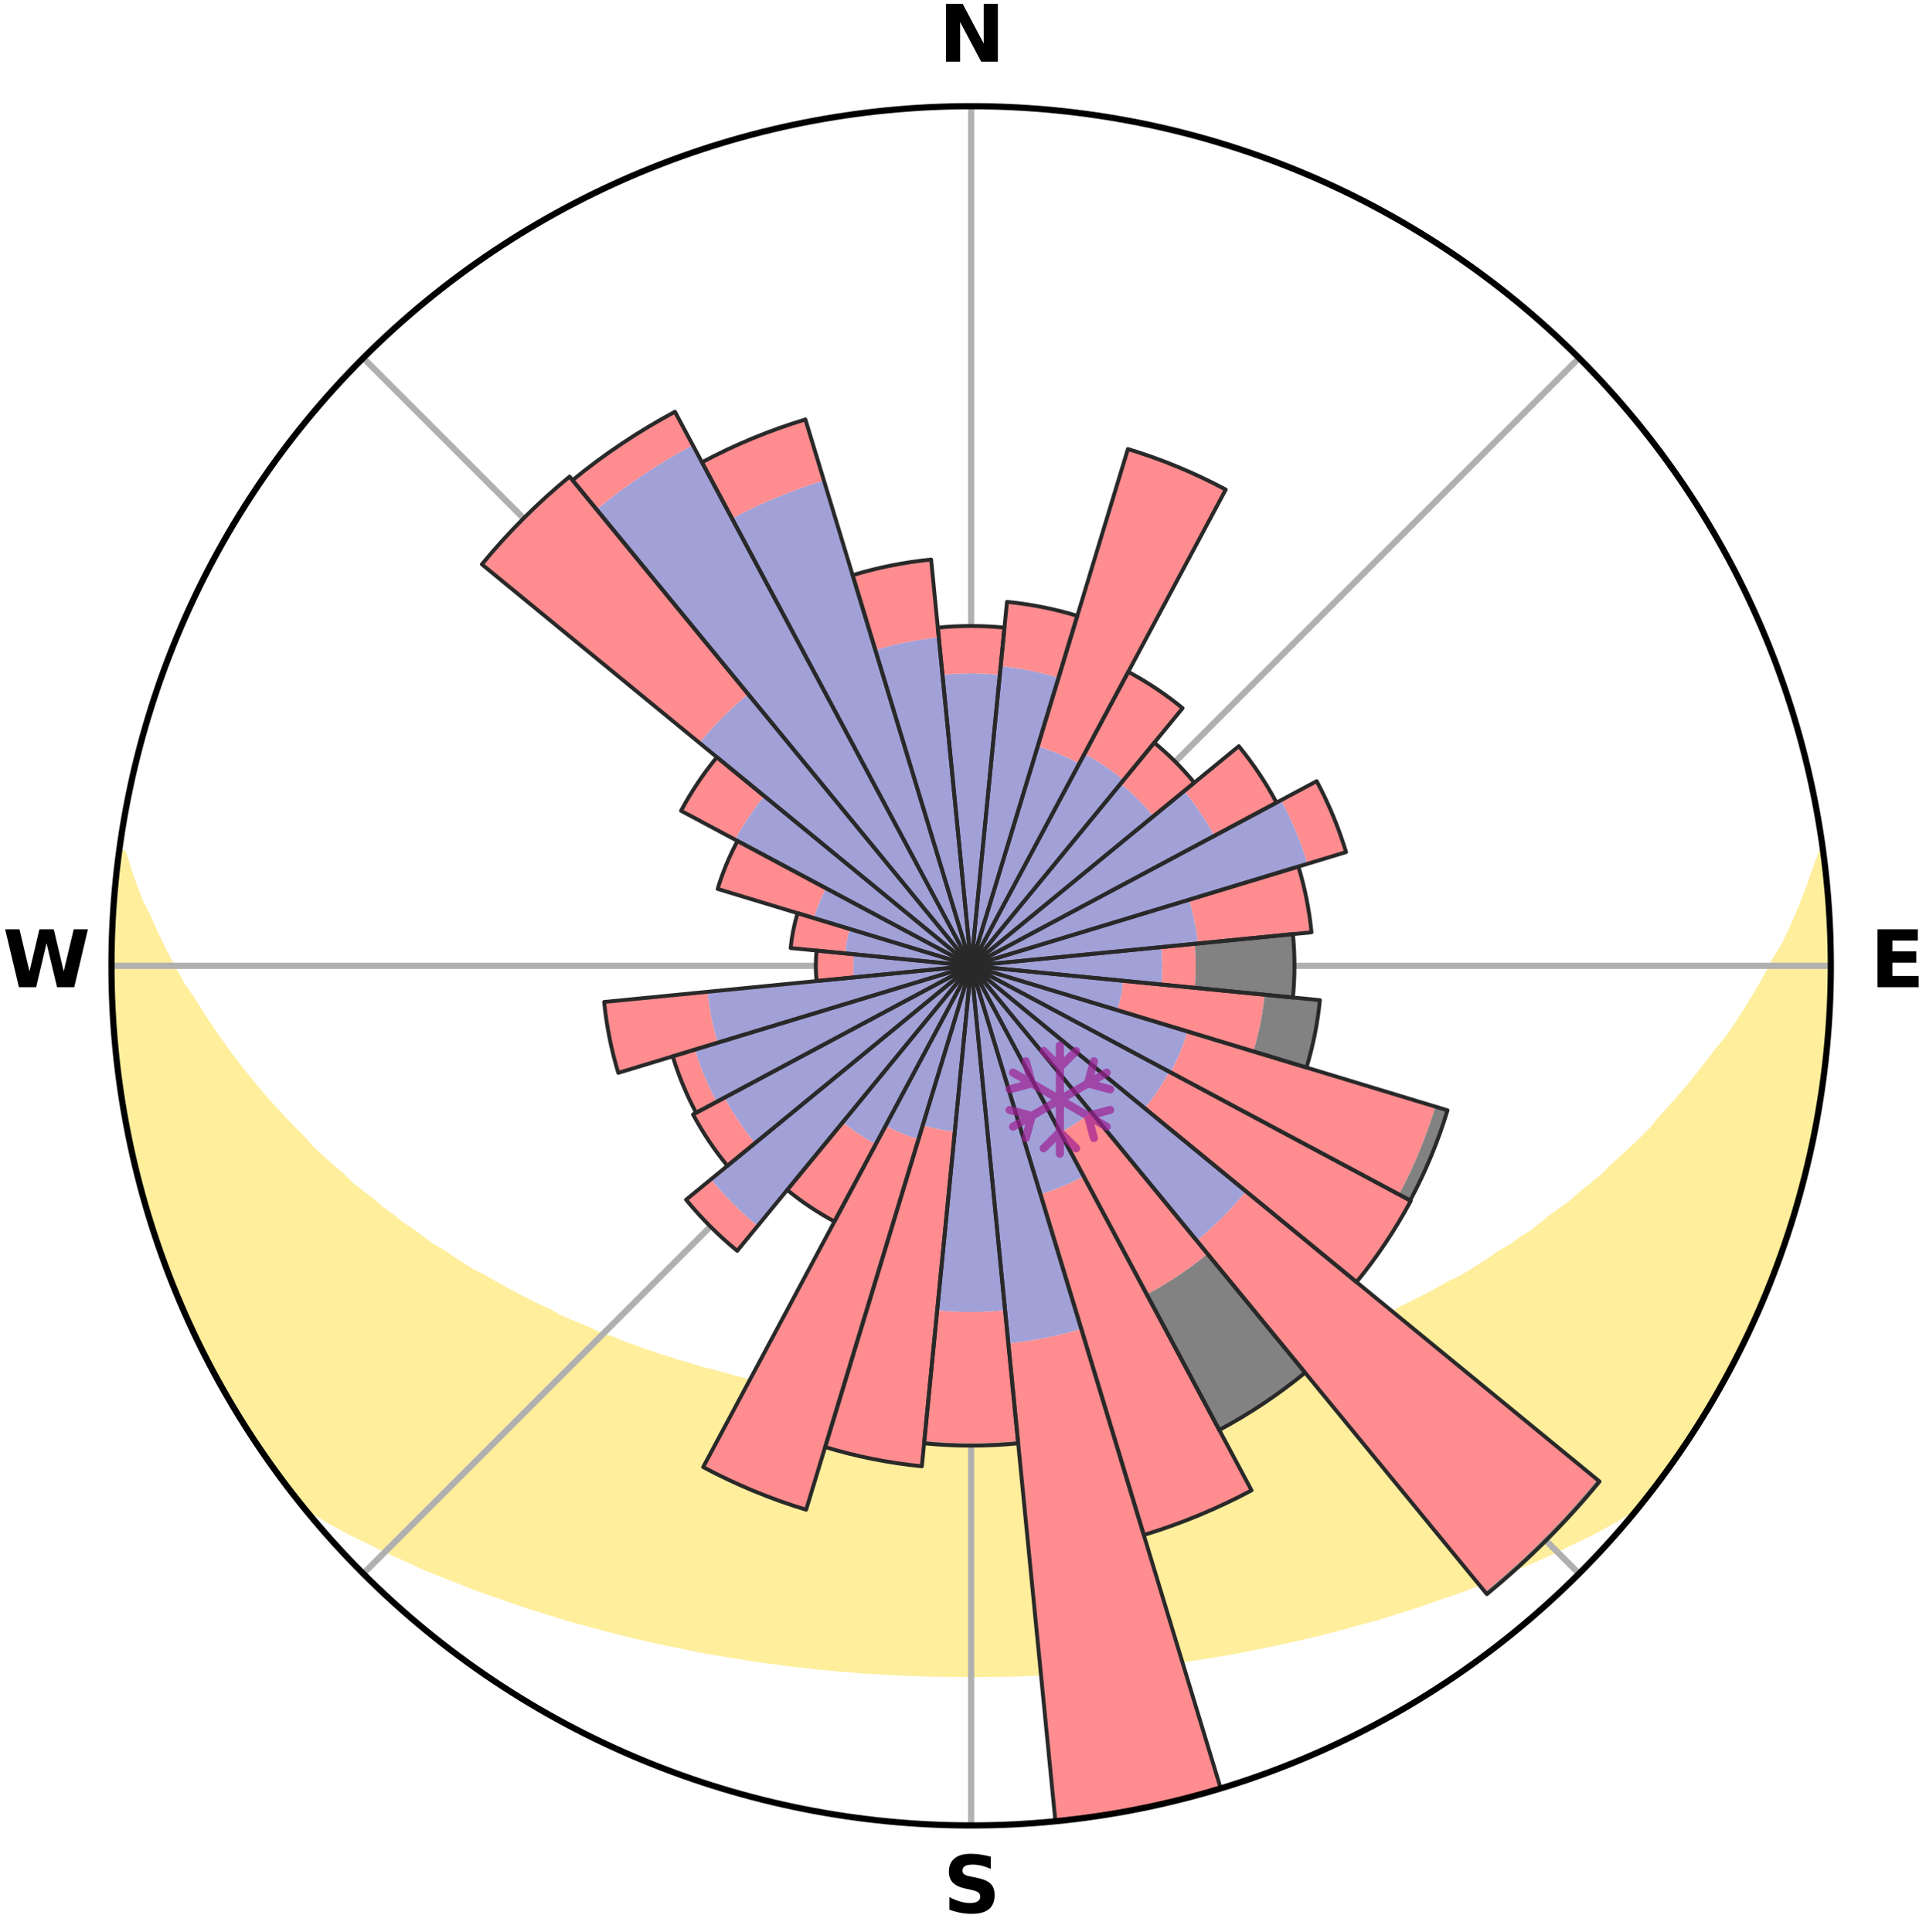 <?xml version="1.0" encoding="utf-8" standalone="no"?>
<!DOCTYPE svg PUBLIC "-//W3C//DTD SVG 1.1//EN"
  "http://www.w3.org/Graphics/SVG/1.1/DTD/svg11.dtd">
<svg xmlns:xlink="http://www.w3.org/1999/xlink" width="248.41pt" height="249.158pt" viewBox="0 0 248.41 249.158" xmlns="http://www.w3.org/2000/svg" version="1.1">
 <title>Ski Rose for Skiresort Černá Hora-Pec</title>
 <defs>
  <style type="text/css">*{stroke-linejoin: round; stroke-linecap: butt}</style>
 </defs>
 <g id="figure_1">
  <g id="patch_1">
   <path d="M 0 249.158 
L 248.41 249.158 
L 248.41 0 
L 0 0 
z
" style="fill: #ffffff"/>
  </g>
  <g id="axes_1">
   <g id="patch_2">
    <path d="M 236.135 124.579 
C 236.135 110.018 233.267 95.599 227.695 82.147 
C 222.122 68.695 213.955 56.471 203.659 46.175 
C 193.363 35.879 181.139 27.711 167.687 22.139 
C 154.235 16.567 139.815 13.699 125.255 13.699 
C 110.694 13.699 96.275 16.567 82.823 22.139 
C 69.371 27.711 57.147 35.879 46.851 46.175 
C 36.555 56.471 28.387 68.695 22.815 82.147 
C 17.243 95.599 14.375 110.018 14.375 124.579 
C 14.375 139.14 17.243 153.559 22.815 167.011 
C 28.387 180.463 36.555 192.687 46.851 202.983 
C 57.147 213.279 69.371 221.447 82.823 227.019 
C 96.275 232.591 110.694 235.459 125.255 235.459 
C 139.815 235.459 154.235 232.591 167.687 227.019 
C 181.139 221.447 193.363 213.279 203.659 202.983 
C 213.955 192.687 222.122 180.463 227.695 167.011 
C 233.267 153.559 236.135 139.14 236.135 124.579 
M 125.255 124.579 
C 125.255 124.579 125.255 124.579 125.255 124.579 
C 125.255 124.579 125.255 124.579 125.255 124.579 
C 125.255 124.579 125.255 124.579 125.255 124.579 
C 125.255 124.579 125.255 124.579 125.255 124.579 
C 125.255 124.579 125.255 124.579 125.255 124.579 
C 125.255 124.579 125.255 124.579 125.255 124.579 
C 125.255 124.579 125.255 124.579 125.255 124.579 
C 125.255 124.579 125.255 124.579 125.255 124.579 
C 125.255 124.579 125.255 124.579 125.255 124.579 
C 125.255 124.579 125.255 124.579 125.255 124.579 
C 125.255 124.579 125.255 124.579 125.255 124.579 
C 125.255 124.579 125.255 124.579 125.255 124.579 
C 125.255 124.579 125.255 124.579 125.255 124.579 
C 125.255 124.579 125.255 124.579 125.255 124.579 
C 125.255 124.579 125.255 124.579 125.255 124.579 
C 125.255 124.579 125.255 124.579 125.255 124.579 
z
" style="fill: #ffffff"/>
   </g>
   <g id="PolyCollection_1">
    <defs>
     <path id="mad9697e317" d="M 235.029 -139.031 
L 235.029 -139.031 
L 234.258 -136.998 
L 233.58 -135.01 
L 232.839 -133.046 
L 232.045 -131.111 
L 231.204 -129.205 
L 230.32 -127.33 
L 229.206 -125.486 
L 228.246 -123.68 
L 227.253 -121.908 
L 226.227 -120.171 
L 225.171 -118.468 
L 224.086 -116.801 
L 222.974 -115.17 
L 221.645 -113.597 
L 220.484 -112.042 
L 219.299 -110.524 
L 218.093 -109.043 
L 216.867 -107.6 
L 215.621 -106.194 
L 214.358 -104.825 
L 213.263 -103.45 
L 211.966 -102.154 
L 210.656 -100.895 
L 209.332 -99.674 
L 207.998 -98.49 
L 206.827 -97.285 
L 205.471 -96.173 
L 204.106 -95.098 
L 202.903 -93.992 
L 201.524 -92.987 
L 200.14 -92.018 
L 198.913 -91.011 
L 197.679 -90.034 
L 196.282 -89.166 
L 195.038 -88.252 
L 193.639 -87.45 
L 192.388 -86.597 
L 191.134 -85.773 
L 189.878 -84.978 
L 188.62 -84.211 
L 187.225 -83.562 
L 185.969 -82.851 
L 184.713 -82.168 
L 183.459 -81.511 
L 182.206 -80.879 
L 180.955 -80.273 
L 179.824 -79.596 
L 178.577 -79.038 
L 177.334 -78.503 
L 176.096 -77.992 
L 174.863 -77.502 
L 173.735 -76.938 
L 172.511 -76.491 
L 171.293 -76.065 
L 170.171 -75.562 
L 168.964 -75.175 
L 167.847 -74.71 
L 166.652 -74.36 
L 165.541 -73.932 
L 164.36 -73.616 
L 163.257 -73.223 
L 162.09 -72.938 
L 160.994 -72.578 
L 159.902 -72.233 
L 158.756 -71.993 
L 157.673 -71.678 
L 156.593 -71.378 
L 155.516 -71.093 
L 154.399 -70.903 
L 153.332 -70.643 
L 152.269 -70.397 
L 151.21 -70.163 
L 150.154 -69.942 
L 149.103 -69.733 
L 148.055 -69.535 
L 147.011 -69.349 
L 145.946 -69.237 
L 144.912 -69.069 
L 143.881 -68.912 
L 142.853 -68.765 
L 141.829 -68.627 
L 140.807 -68.498 
L 139.789 -68.379 
L 138.774 -68.268 
L 137.761 -68.165 
L 136.759 -68.034 
L 135.75 -67.95 
L 134.744 -67.875 
L 133.739 -67.808 
L 132.737 -67.748 
L 131.736 -67.695 
L 130.737 -67.649 
L 129.738 -67.611 
L 128.741 -67.579 
L 127.745 -67.555 
L 126.749 -67.537 
L 125.753 -67.526 
L 124.757 -67.526 
L 123.761 -67.54 
L 122.765 -67.56 
L 121.769 -67.587 
L 120.772 -67.621 
L 119.774 -67.662 
L 118.775 -67.709 
L 117.775 -67.765 
L 116.773 -67.827 
L 115.77 -67.897 
L 114.764 -67.975 
L 113.756 -68.06 
L 112.746 -68.153 
L 111.733 -68.255 
L 110.717 -68.365 
L 109.712 -68.533 
L 108.692 -68.663 
L 107.669 -68.803 
L 106.623 -68.895 
L 105.592 -69.052 
L 104.556 -69.218 
L 103.518 -69.396 
L 102.475 -69.584 
L 101.429 -69.783 
L 100.379 -69.994 
L 99.325 -70.217 
L 98.268 -70.452 
L 97.207 -70.699 
L 96.098 -70.88 
L 95.027 -71.152 
L 93.953 -71.439 
L 92.875 -71.74 
L 91.794 -72.055 
L 90.651 -72.298 
L 89.56 -72.643 
L 88.467 -73.004 
L 87.303 -73.29 
L 86.202 -73.684 
L 85.023 -74.001 
L 83.915 -74.429 
L 82.723 -74.781 
L 81.608 -75.245 
L 80.404 -75.633 
L 79.285 -76.137 
L 78.07 -76.563 
L 76.848 -77.01 
L 75.723 -77.575 
L 74.493 -78.064 
L 73.258 -78.576 
L 72.018 -79.11 
L 70.889 -79.763 
L 69.645 -80.345 
L 68.397 -80.951 
L 67.147 -81.582 
L 65.896 -82.239 
L 64.643 -82.922 
L 63.389 -83.631 
L 62.136 -84.368 
L 60.743 -85.046 
L 59.49 -85.84 
L 58.239 -86.663 
L 56.991 -87.515 
L 55.595 -88.316 
L 54.354 -89.229 
L 53.118 -90.172 
L 51.729 -91.071 
L 50.505 -92.077 
L 49.124 -93.045 
L 47.915 -94.114 
L 46.547 -95.151 
L 45.186 -96.225 
L 44.007 -97.394 
L 42.665 -98.539 
L 41.333 -99.72 
L 40.013 -100.939 
L 38.887 -102.243 
L 37.595 -103.534 
L 36.319 -104.862 
L 35.058 -106.228 
L 33.816 -107.632 
L 32.592 -109.073 
L 31.389 -110.551 
L 30.207 -112.066 
L 29.048 -113.618 
L 27.913 -115.206 
L 26.804 -116.831 
L 25.722 -118.491 
L 24.669 -120.187 
L 23.453 -121.913 
L 22.461 -123.682 
L 21.503 -125.484 
L 20.581 -127.32 
L 19.697 -129.188 
L 18.854 -131.087 
L 17.872 -133.03 
L 17.13 -134.99 
L 16.447 -136.976 
L 15.834 -138.985 
L 15.343 -139.049 
L 15.343 -139.049 
L 15.17 -137.122 
L 14.929 -135.202 
L 14.72 -133.278 
L 14.647 -131.344 
L 14.504 -129.415 
L 14.498 -127.479 
L 14.421 -125.546 
L 14.541 -123.613 
L 14.469 -121.678 
L 14.489 -119.743 
L 14.704 -117.817 
L 14.731 -115.881 
L 15.01 -113.964 
L 15.103 -112.029 
L 15.332 -110.107 
L 15.651 -108.199 
L 16.002 -106.296 
L 16.273 -104.38 
L 16.688 -102.491 
L 17.02 -100.584 
L 17.54 -98.719 
L 17.934 -96.824 
L 18.474 -94.966 
L 18.968 -93.095 
L 19.569 -91.257 
L 20.202 -89.429 
L 20.752 -87.573 
L 21.48 -85.779 
L 22.093 -83.943 
L 22.88 -82.174 
L 23.666 -80.407 
L 24.374 -78.605 
L 25.251 -76.88 
L 26.026 -75.105 
L 26.965 -73.413 
L 27.84 -71.687 
L 28.756 -69.983 
L 29.76 -68.328 
L 30.753 -66.668 
L 31.747 -65.008 
L 32.831 -63.405 
L 33.907 -61.797 
L 35 -60.201 
L 36.127 -58.628 
L 37.307 -57.094 
L 38.51 -55.579 
L 40.232 -54.492 
L 41.974 -53.451 
L 43.734 -52.455 
L 45.506 -51.503 
L 47.333 -50.634 
L 49.117 -49.759 
L 50.904 -48.919 
L 52.691 -48.113 
L 54.436 -47.294 
L 56.223 -46.553 
L 58.007 -45.842 
L 59.787 -45.16 
L 61.523 -44.457 
L 63.295 -43.832 
L 65.062 -43.234 
L 66.792 -42.618 
L 68.516 -42.023 
L 70.267 -41.501 
L 71.985 -40.962 
L 73.695 -40.44 
L 75.427 -39.989 
L 77.13 -39.519 
L 78.825 -39.065 
L 80.518 -38.64 
L 82.202 -38.229 
L 83.885 -37.845 
L 85.559 -37.474 
L 87.23 -37.129 
L 88.894 -36.796 
L 90.54 -36.45 
L 92.197 -36.161 
L 93.846 -35.882 
L 95.492 -35.627 
L 97.123 -35.355 
L 98.758 -35.126 
L 100.39 -34.919 
L 102.01 -34.699 
L 103.632 -34.515 
L 105.247 -34.328 
L 106.863 -34.181 
L 108.472 -34.026 
L 110.08 -33.899 
L 111.684 -33.774 
L 113.288 -33.683 
L 114.888 -33.588 
L 116.486 -33.514 
L 118.083 -33.448 
L 119.678 -33.397 
L 121.273 -33.371 
L 122.866 -33.347 
L 124.459 -33.338 
L 126.051 -33.339 
L 127.644 -33.344 
L 129.237 -33.366 
L 130.832 -33.401 
L 132.427 -33.452 
L 134.023 -33.518 
L 135.623 -33.583 
L 137.222 -33.678 
L 138.825 -33.778 
L 140.429 -33.903 
L 142.039 -34.021 
L 143.647 -34.176 
L 145.262 -34.331 
L 146.877 -34.518 
L 148.501 -34.694 
L 150.121 -34.914 
L 151.751 -35.129 
L 153.389 -35.35 
L 155.02 -35.622 
L 156.663 -35.885 
L 158.315 -36.156 
L 159.969 -36.453 
L 161.615 -36.798 
L 163.282 -37.124 
L 164.95 -37.476 
L 166.627 -37.84 
L 168.306 -38.231 
L 169.995 -38.635 
L 171.684 -39.067 
L 173.382 -39.514 
L 175.081 -39.99 
L 176.814 -40.442 
L 178.528 -40.957 
L 180.242 -41.503 
L 181.993 -42.024 
L 183.721 -42.613 
L 185.446 -43.235 
L 187.214 -43.833 
L 188.986 -44.458 
L 190.727 -45.155 
L 192.507 -45.837 
L 194.291 -46.548 
L 196.031 -47.341 
L 197.818 -48.114 
L 199.605 -48.92 
L 201.392 -49.759 
L 203.176 -50.634 
L 205.008 -51.499 
L 206.78 -52.452 
L 208.54 -53.447 
L 210.282 -54.488 
L 212.004 -55.576 
L 213.222 -57.08 
L 214.384 -58.627 
L 215.501 -60.207 
L 216.609 -61.793 
L 217.695 -63.394 
L 218.76 -65.01 
L 219.775 -66.657 
L 220.74 -68.334 
L 221.746 -69.987 
L 222.681 -71.681 
L 223.536 -73.417 
L 224.423 -75.136 
L 225.319 -76.851 
L 226.104 -78.62 
L 226.937 -80.366 
L 227.671 -82.157 
L 228.315 -83.982 
L 229.058 -85.769 
L 229.739 -87.579 
L 230.401 -89.398 
L 230.869 -91.279 
L 231.443 -93.125 
L 231.977 -94.982 
L 232.475 -96.85 
L 232.932 -98.728 
L 233.505 -100.581 
L 233.894 -102.476 
L 234.232 -104.381 
L 234.529 -106.293 
L 234.809 -108.206 
L 235.028 -110.127 
L 235.4 -112.03 
L 235.545 -113.959 
L 235.651 -115.891 
L 235.918 -117.811 
L 235.952 -119.746 
L 235.949 -121.68 
L 236.113 -123.612 
L 236.04 -125.546 
L 235.969 -127.478 
L 235.993 -129.414 
L 235.818 -131.341 
L 235.775 -133.277 
L 235.571 -135.201 
L 235.333 -137.121 
L 235.029 -139.031 
z
" style="stroke: #ffee9c"/>
    </defs>
    <g clip-path="url(#pbaedc40055)">
     <use xlink:href="#mad9697e317" x="0" y="249.158" style="fill: #ffee9c; stroke: #ffee9c"/>
    </g>
   </g>
   <g id="matplotlib.axis_1">
    <g id="xtick_1">
     <g id="line2d_1">
      <path d="M 125.255 124.579 
L 125.255 13.699 
" clip-path="url(#pbaedc40055)" style="fill: none; stroke: #b0b0b0; stroke-width: 0.8; stroke-linecap: square"/>
     </g>
     <g id="text_1">
      <!-- N -->
      <g transform="translate(121.07 7.958) scale(0.1 -0.1)">
       <defs>
        <path id="DejaVuSans-Bold-4e" d="M 588 4666 
L 1931 4666 
L 3628 1466 
L 3628 4666 
L 4769 4666 
L 4769 0 
L 3425 0 
L 1728 3200 
L 1728 0 
L 588 0 
L 588 4666 
z
" transform="scale(0.016)"/>
       </defs>
       <use xlink:href="#DejaVuSans-Bold-4e"/>
      </g>
     </g>
    </g>
    <g id="xtick_2">
     <g id="line2d_2">
      <path d="M 125.255 124.579 
L 203.659 46.175 
" clip-path="url(#pbaedc40055)" style="fill: none; stroke: #b0b0b0; stroke-width: 0.8; stroke-linecap: square"/>
     </g>
    </g>
    <g id="xtick_3">
     <g id="line2d_3">
      <path d="M 125.255 124.579 
L 236.135 124.579 
" clip-path="url(#pbaedc40055)" style="fill: none; stroke: #b0b0b0; stroke-width: 0.8; stroke-linecap: square"/>
     </g>
     <g id="text_2">
      <!-- E -->
      <g transform="translate(241.219 127.338) scale(0.1 -0.1)">
       <defs>
        <path id="DejaVuSans-Bold-45" d="M 588 4666 
L 3834 4666 
L 3834 3756 
L 1791 3756 
L 1791 2888 
L 3713 2888 
L 3713 1978 
L 1791 1978 
L 1791 909 
L 3903 909 
L 3903 0 
L 588 0 
L 588 4666 
z
" transform="scale(0.016)"/>
       </defs>
       <use xlink:href="#DejaVuSans-Bold-45"/>
      </g>
     </g>
    </g>
    <g id="xtick_4">
     <g id="line2d_4">
      <path d="M 125.255 124.579 
L 203.659 202.983 
" clip-path="url(#pbaedc40055)" style="fill: none; stroke: #b0b0b0; stroke-width: 0.8; stroke-linecap: square"/>
     </g>
    </g>
    <g id="xtick_5">
     <g id="line2d_5">
      <path d="M 125.255 124.579 
L 125.255 235.459 
" clip-path="url(#pbaedc40055)" style="fill: none; stroke: #b0b0b0; stroke-width: 0.8; stroke-linecap: square"/>
     </g>
     <g id="text_3">
      <!-- S -->
      <g transform="translate(121.654 246.718) scale(0.1 -0.1)">
       <defs>
        <path id="DejaVuSans-Bold-53" d="M 3834 4519 
L 3834 3531 
Q 3450 3703 3084 3790 
Q 2719 3878 2394 3878 
Q 1963 3878 1756 3759 
Q 1550 3641 1550 3391 
Q 1550 3203 1689 3098 
Q 1828 2994 2194 2919 
L 2706 2816 
Q 3484 2659 3812 2340 
Q 4141 2022 4141 1434 
Q 4141 663 3683 286 
Q 3225 -91 2284 -91 
Q 1841 -91 1394 -6 
Q 947 78 500 244 
L 500 1259 
Q 947 1022 1364 901 
Q 1781 781 2169 781 
Q 2563 781 2772 912 
Q 2981 1044 2981 1288 
Q 2981 1506 2839 1625 
Q 2697 1744 2272 1838 
L 1806 1941 
Q 1106 2091 782 2419 
Q 459 2747 459 3303 
Q 459 4000 909 4375 
Q 1359 4750 2203 4750 
Q 2588 4750 2994 4692 
Q 3400 4634 3834 4519 
z
" transform="scale(0.016)"/>
       </defs>
       <use xlink:href="#DejaVuSans-Bold-53"/>
      </g>
     </g>
    </g>
    <g id="xtick_6">
     <g id="line2d_6">
      <path d="M 125.255 124.579 
L 46.851 202.983 
" clip-path="url(#pbaedc40055)" style="fill: none; stroke: #b0b0b0; stroke-width: 0.8; stroke-linecap: square"/>
     </g>
    </g>
    <g id="xtick_7">
     <g id="line2d_7">
      <path d="M 125.255 124.579 
L 14.375 124.579 
" clip-path="url(#pbaedc40055)" style="fill: none; stroke: #b0b0b0; stroke-width: 0.8; stroke-linecap: square"/>
     </g>
     <g id="text_4">
      <!-- W -->
      <g transform="translate(0.36 127.338) scale(0.1 -0.1)">
       <defs>
        <path id="DejaVuSans-Bold-57" d="M 191 4666 
L 1344 4666 
L 2150 1275 
L 2950 4666 
L 4109 4666 
L 4909 1275 
L 5716 4666 
L 6859 4666 
L 5759 0 
L 4372 0 
L 3525 3547 
L 2688 0 
L 1300 0 
L 191 4666 
z
" transform="scale(0.016)"/>
       </defs>
       <use xlink:href="#DejaVuSans-Bold-57"/>
      </g>
     </g>
    </g>
    <g id="xtick_8">
     <g id="line2d_8">
      <path d="M 125.255 124.579 
L 46.851 46.175 
" clip-path="url(#pbaedc40055)" style="fill: none; stroke: #b0b0b0; stroke-width: 0.8; stroke-linecap: square"/>
     </g>
    </g>
   </g>
   <g id="matplotlib.axis_2"/>
   <g id="patch_3">
    <path d="M 125.255 124.579 
C 125.255 124.579 125.255 124.579 125.255 124.579 
C 125.255 124.579 125.255 124.579 125.255 124.579 
L 125.255 124.579 
C 125.255 124.579 125.255 124.579 125.255 124.579 
C 125.255 124.579 125.255 124.579 125.255 124.579 
z
" clip-path="url(#pbaedc40055)" style="fill: #d9d9d9"/>
   </g>
   <g id="patch_4">
    <path d="M 125.255 124.579 
C 125.255 124.579 125.255 124.579 125.255 124.579 
C 125.255 124.579 125.255 124.579 125.255 124.579 
L 125.255 124.579 
C 125.255 124.579 125.255 124.579 125.255 124.579 
C 125.255 124.579 125.255 124.579 125.255 124.579 
z
" clip-path="url(#pbaedc40055)" style="fill: #d9d9d9"/>
   </g>
   <g id="patch_5">
    <path d="M 125.255 124.579 
C 125.255 124.579 125.255 124.579 125.255 124.579 
C 125.255 124.579 125.255 124.579 125.255 124.579 
L 125.255 124.579 
C 125.255 124.579 125.255 124.579 125.255 124.579 
C 125.255 124.579 125.255 124.579 125.255 124.579 
z
" clip-path="url(#pbaedc40055)" style="fill: #d9d9d9"/>
   </g>
   <g id="patch_6">
    <path d="M 125.255 124.579 
C 125.255 124.579 125.255 124.579 125.255 124.579 
C 125.255 124.579 125.255 124.579 125.255 124.579 
L 125.255 124.579 
C 125.255 124.579 125.255 124.579 125.255 124.579 
C 125.255 124.579 125.255 124.579 125.255 124.579 
z
" clip-path="url(#pbaedc40055)" style="fill: #d9d9d9"/>
   </g>
   <g id="patch_7">
    <path d="M 125.255 124.579 
C 125.255 124.579 125.255 124.579 125.255 124.579 
C 125.255 124.579 125.255 124.579 125.255 124.579 
L 125.255 124.579 
C 125.255 124.579 125.255 124.579 125.255 124.579 
C 125.255 124.579 125.255 124.579 125.255 124.579 
z
" clip-path="url(#pbaedc40055)" style="fill: #d9d9d9"/>
   </g>
   <g id="patch_8">
    <path d="M 125.255 124.579 
C 125.255 124.579 125.255 124.579 125.255 124.579 
C 125.255 124.579 125.255 124.579 125.255 124.579 
L 125.255 124.579 
C 125.255 124.579 125.255 124.579 125.255 124.579 
C 125.255 124.579 125.255 124.579 125.255 124.579 
z
" clip-path="url(#pbaedc40055)" style="fill: #d9d9d9"/>
   </g>
   <g id="patch_9">
    <path d="M 125.255 124.579 
C 125.255 124.579 125.255 124.579 125.255 124.579 
C 125.255 124.579 125.255 124.579 125.255 124.579 
L 125.255 124.579 
C 125.255 124.579 125.255 124.579 125.255 124.579 
C 125.255 124.579 125.255 124.579 125.255 124.579 
z
" clip-path="url(#pbaedc40055)" style="fill: #d9d9d9"/>
   </g>
   <g id="patch_10">
    <path d="M 125.255 124.579 
C 125.255 124.579 125.255 124.579 125.255 124.579 
C 125.255 124.579 125.255 124.579 125.255 124.579 
L 125.255 124.579 
C 125.255 124.579 125.255 124.579 125.255 124.579 
C 125.255 124.579 125.255 124.579 125.255 124.579 
z
" clip-path="url(#pbaedc40055)" style="fill: #d9d9d9"/>
   </g>
   <g id="patch_11">
    <path d="M 125.255 124.579 
C 125.255 124.579 125.255 124.579 125.255 124.579 
C 125.255 124.579 125.255 124.579 125.255 124.579 
L 125.255 124.579 
C 125.255 124.579 125.255 124.579 125.255 124.579 
C 125.255 124.579 125.255 124.579 125.255 124.579 
z
" clip-path="url(#pbaedc40055)" style="fill: #d9d9d9"/>
   </g>
   <g id="patch_12">
    <path d="M 125.255 124.579 
C 125.255 124.579 125.255 124.579 125.255 124.579 
C 125.255 124.579 125.255 124.579 125.255 124.579 
L 125.255 124.579 
C 125.255 124.579 125.255 124.579 125.255 124.579 
C 125.255 124.579 125.255 124.579 125.255 124.579 
z
" clip-path="url(#pbaedc40055)" style="fill: #d9d9d9"/>
   </g>
   <g id="patch_13">
    <path d="M 125.255 124.579 
C 125.255 124.579 125.255 124.579 125.255 124.579 
C 125.255 124.579 125.255 124.579 125.255 124.579 
L 125.255 124.579 
C 125.255 124.579 125.255 124.579 125.255 124.579 
C 125.255 124.579 125.255 124.579 125.255 124.579 
z
" clip-path="url(#pbaedc40055)" style="fill: #d9d9d9"/>
   </g>
   <g id="patch_14">
    <path d="M 125.255 124.579 
C 125.255 124.579 125.255 124.579 125.255 124.579 
C 125.255 124.579 125.255 124.579 125.255 124.579 
L 125.255 124.579 
C 125.255 124.579 125.255 124.579 125.255 124.579 
C 125.255 124.579 125.255 124.579 125.255 124.579 
z
" clip-path="url(#pbaedc40055)" style="fill: #d9d9d9"/>
   </g>
   <g id="patch_15">
    <path d="M 125.255 124.579 
C 125.255 124.579 125.255 124.579 125.255 124.579 
C 125.255 124.579 125.255 124.579 125.255 124.579 
L 125.255 124.579 
C 125.255 124.579 125.255 124.579 125.255 124.579 
C 125.255 124.579 125.255 124.579 125.255 124.579 
z
" clip-path="url(#pbaedc40055)" style="fill: #d9d9d9"/>
   </g>
   <g id="patch_16">
    <path d="M 125.255 124.579 
C 125.255 124.579 125.255 124.579 125.255 124.579 
C 125.255 124.579 125.255 124.579 125.255 124.579 
L 125.255 124.579 
C 125.255 124.579 125.255 124.579 125.255 124.579 
C 125.255 124.579 125.255 124.579 125.255 124.579 
z
" clip-path="url(#pbaedc40055)" style="fill: #d9d9d9"/>
   </g>
   <g id="patch_17">
    <path d="M 125.255 124.579 
C 125.255 124.579 125.255 124.579 125.255 124.579 
C 125.255 124.579 125.255 124.579 125.255 124.579 
L 125.255 124.579 
C 125.255 124.579 125.255 124.579 125.255 124.579 
C 125.255 124.579 125.255 124.579 125.255 124.579 
z
" clip-path="url(#pbaedc40055)" style="fill: #d9d9d9"/>
   </g>
   <g id="patch_18">
    <path d="M 125.255 124.579 
C 125.255 124.579 125.255 124.579 125.255 124.579 
C 125.255 124.579 125.255 124.579 125.255 124.579 
L 125.255 124.579 
C 125.255 124.579 125.255 124.579 125.255 124.579 
C 125.255 124.579 125.255 124.579 125.255 124.579 
z
" clip-path="url(#pbaedc40055)" style="fill: #d9d9d9"/>
   </g>
   <g id="patch_19">
    <path d="M 125.255 124.579 
C 125.255 124.579 125.255 124.579 125.255 124.579 
C 125.255 124.579 125.255 124.579 125.255 124.579 
L 125.255 124.579 
C 125.255 124.579 125.255 124.579 125.255 124.579 
C 125.255 124.579 125.255 124.579 125.255 124.579 
z
" clip-path="url(#pbaedc40055)" style="fill: #d9d9d9"/>
   </g>
   <g id="patch_20">
    <path d="M 125.255 124.579 
C 125.255 124.579 125.255 124.579 125.255 124.579 
C 125.255 124.579 125.255 124.579 125.255 124.579 
L 125.255 124.579 
C 125.255 124.579 125.255 124.579 125.255 124.579 
C 125.255 124.579 125.255 124.579 125.255 124.579 
z
" clip-path="url(#pbaedc40055)" style="fill: #d9d9d9"/>
   </g>
   <g id="patch_21">
    <path d="M 125.255 124.579 
C 125.255 124.579 125.255 124.579 125.255 124.579 
C 125.255 124.579 125.255 124.579 125.255 124.579 
L 125.255 124.579 
C 125.255 124.579 125.255 124.579 125.255 124.579 
C 125.255 124.579 125.255 124.579 125.255 124.579 
z
" clip-path="url(#pbaedc40055)" style="fill: #d9d9d9"/>
   </g>
   <g id="patch_22">
    <path d="M 125.255 124.579 
C 125.255 124.579 125.255 124.579 125.255 124.579 
C 125.255 124.579 125.255 124.579 125.255 124.579 
L 125.255 124.579 
C 125.255 124.579 125.255 124.579 125.255 124.579 
C 125.255 124.579 125.255 124.579 125.255 124.579 
z
" clip-path="url(#pbaedc40055)" style="fill: #d9d9d9"/>
   </g>
   <g id="patch_23">
    <path d="M 125.255 124.579 
C 125.255 124.579 125.255 124.579 125.255 124.579 
C 125.255 124.579 125.255 124.579 125.255 124.579 
L 125.255 124.579 
C 125.255 124.579 125.255 124.579 125.255 124.579 
C 125.255 124.579 125.255 124.579 125.255 124.579 
z
" clip-path="url(#pbaedc40055)" style="fill: #d9d9d9"/>
   </g>
   <g id="patch_24">
    <path d="M 125.255 124.579 
C 125.255 124.579 125.255 124.579 125.255 124.579 
C 125.255 124.579 125.255 124.579 125.255 124.579 
L 125.255 124.579 
C 125.255 124.579 125.255 124.579 125.255 124.579 
C 125.255 124.579 125.255 124.579 125.255 124.579 
z
" clip-path="url(#pbaedc40055)" style="fill: #d9d9d9"/>
   </g>
   <g id="patch_25">
    <path d="M 125.255 124.579 
C 125.255 124.579 125.255 124.579 125.255 124.579 
C 125.255 124.579 125.255 124.579 125.255 124.579 
L 125.255 124.579 
C 125.255 124.579 125.255 124.579 125.255 124.579 
C 125.255 124.579 125.255 124.579 125.255 124.579 
z
" clip-path="url(#pbaedc40055)" style="fill: #d9d9d9"/>
   </g>
   <g id="patch_26">
    <path d="M 125.255 124.579 
C 125.255 124.579 125.255 124.579 125.255 124.579 
C 125.255 124.579 125.255 124.579 125.255 124.579 
L 125.255 124.579 
C 125.255 124.579 125.255 124.579 125.255 124.579 
C 125.255 124.579 125.255 124.579 125.255 124.579 
z
" clip-path="url(#pbaedc40055)" style="fill: #d9d9d9"/>
   </g>
   <g id="patch_27">
    <path d="M 125.255 124.579 
C 125.255 124.579 125.255 124.579 125.255 124.579 
C 125.255 124.579 125.255 124.579 125.255 124.579 
L 125.255 124.579 
C 125.255 124.579 125.255 124.579 125.255 124.579 
C 125.255 124.579 125.255 124.579 125.255 124.579 
z
" clip-path="url(#pbaedc40055)" style="fill: #d9d9d9"/>
   </g>
   <g id="patch_28">
    <path d="M 125.255 124.579 
C 125.255 124.579 125.255 124.579 125.255 124.579 
C 125.255 124.579 125.255 124.579 125.255 124.579 
L 125.255 124.579 
C 125.255 124.579 125.255 124.579 125.255 124.579 
C 125.255 124.579 125.255 124.579 125.255 124.579 
z
" clip-path="url(#pbaedc40055)" style="fill: #d9d9d9"/>
   </g>
   <g id="patch_29">
    <path d="M 125.255 124.579 
C 125.255 124.579 125.255 124.579 125.255 124.579 
C 125.255 124.579 125.255 124.579 125.255 124.579 
L 125.255 124.579 
C 125.255 124.579 125.255 124.579 125.255 124.579 
C 125.255 124.579 125.255 124.579 125.255 124.579 
z
" clip-path="url(#pbaedc40055)" style="fill: #d9d9d9"/>
   </g>
   <g id="patch_30">
    <path d="M 125.255 124.579 
C 125.255 124.579 125.255 124.579 125.255 124.579 
C 125.255 124.579 125.255 124.579 125.255 124.579 
L 125.255 124.579 
C 125.255 124.579 125.255 124.579 125.255 124.579 
C 125.255 124.579 125.255 124.579 125.255 124.579 
z
" clip-path="url(#pbaedc40055)" style="fill: #d9d9d9"/>
   </g>
   <g id="patch_31">
    <path d="M 125.255 124.579 
C 125.255 124.579 125.255 124.579 125.255 124.579 
C 125.255 124.579 125.255 124.579 125.255 124.579 
L 125.255 124.579 
C 125.255 124.579 125.255 124.579 125.255 124.579 
C 125.255 124.579 125.255 124.579 125.255 124.579 
z
" clip-path="url(#pbaedc40055)" style="fill: #d9d9d9"/>
   </g>
   <g id="patch_32">
    <path d="M 125.255 124.579 
C 125.255 124.579 125.255 124.579 125.255 124.579 
C 125.255 124.579 125.255 124.579 125.255 124.579 
L 125.255 124.579 
C 125.255 124.579 125.255 124.579 125.255 124.579 
C 125.255 124.579 125.255 124.579 125.255 124.579 
z
" clip-path="url(#pbaedc40055)" style="fill: #d9d9d9"/>
   </g>
   <g id="patch_33">
    <path d="M 125.255 124.579 
C 125.255 124.579 125.255 124.579 125.255 124.579 
C 125.255 124.579 125.255 124.579 125.255 124.579 
L 125.255 124.579 
C 125.255 124.579 125.255 124.579 125.255 124.579 
C 125.255 124.579 125.255 124.579 125.255 124.579 
z
" clip-path="url(#pbaedc40055)" style="fill: #d9d9d9"/>
   </g>
   <g id="patch_34">
    <path d="M 125.255 124.579 
C 125.255 124.579 125.255 124.579 125.255 124.579 
C 125.255 124.579 125.255 124.579 125.255 124.579 
L 125.255 124.579 
C 125.255 124.579 125.255 124.579 125.255 124.579 
C 125.255 124.579 125.255 124.579 125.255 124.579 
z
" clip-path="url(#pbaedc40055)" style="fill: #d9d9d9"/>
   </g>
   <g id="patch_35">
    <path d="M 125.255 124.579 
C 125.255 124.579 125.255 124.579 125.255 124.579 
C 125.255 124.579 125.255 124.579 125.255 124.579 
L 128.952 87.041 
C 127.723 86.92 126.489 86.859 125.255 86.859 
C 124.02 86.859 122.786 86.92 121.558 87.041 
z
" clip-path="url(#pbaedc40055)" style="fill: #a1a1d8"/>
   </g>
   <g id="patch_36">
    <path d="M 125.255 124.579 
C 125.255 124.579 125.255 124.579 125.255 124.579 
C 125.255 124.579 125.255 124.579 125.255 124.579 
L 136.527 87.419 
C 135.311 87.05 134.077 86.741 132.831 86.493 
C 131.584 86.245 130.326 86.059 129.061 85.934 
z
" clip-path="url(#pbaedc40055)" style="fill: #a1a1d8"/>
   </g>
   <g id="patch_37">
    <path d="M 125.255 124.579 
C 125.255 124.579 125.255 124.579 125.255 124.579 
C 125.255 124.579 125.255 124.579 125.255 124.579 
L 139.203 98.483 
C 138.349 98.027 137.473 97.612 136.578 97.242 
C 135.684 96.871 134.771 96.544 133.844 96.263 
z
" clip-path="url(#pbaedc40055)" style="fill: #a1a1d8"/>
   </g>
   <g id="patch_38">
    <path d="M 125.255 124.579 
C 125.255 124.579 125.255 124.579 125.255 124.579 
C 125.255 124.579 125.255 124.579 125.255 124.579 
L 144.918 100.62 
C 144.134 99.976 143.318 99.371 142.475 98.808 
C 141.631 98.244 140.76 97.722 139.866 97.244 
z
" clip-path="url(#pbaedc40055)" style="fill: #a1a1d8"/>
   </g>
   <g id="patch_39">
    <path d="M 125.255 124.579 
C 125.255 124.579 125.255 124.579 125.255 124.579 
C 125.255 124.579 125.255 124.579 125.255 124.579 
L 148.755 105.293 
C 148.124 104.524 147.455 103.786 146.751 103.082 
C 146.048 102.379 145.31 101.71 144.541 101.079 
z
" clip-path="url(#pbaedc40055)" style="fill: #a1a1d8"/>
   </g>
   <g id="patch_40">
    <path d="M 125.255 124.579 
C 125.255 124.579 125.255 124.579 125.255 124.579 
C 125.255 124.579 125.255 124.579 125.255 124.579 
L 156.618 107.815 
C 156.07 106.788 155.471 105.789 154.824 104.822 
C 154.177 103.854 153.484 102.918 152.745 102.018 
z
" clip-path="url(#pbaedc40055)" style="fill: #a1a1d8"/>
   </g>
   <g id="patch_41">
    <path d="M 125.255 124.579 
C 125.255 124.579 125.255 124.579 125.255 124.579 
C 125.255 124.579 125.255 124.579 125.255 124.579 
L 168.636 111.419 
C 168.206 109.999 167.706 108.602 167.138 107.231 
C 166.57 105.86 165.935 104.518 165.236 103.209 
z
" clip-path="url(#pbaedc40055)" style="fill: #a1a1d8"/>
   </g>
   <g id="patch_42">
    <path d="M 125.255 124.579 
C 125.255 124.579 125.255 124.579 125.255 124.579 
C 125.255 124.579 125.255 124.579 125.255 124.579 
L 154.497 121.699 
C 154.403 120.742 154.262 119.79 154.074 118.847 
C 153.886 117.903 153.653 116.97 153.373 116.049 
z
" clip-path="url(#pbaedc40055)" style="fill: #a1a1d8"/>
   </g>
   <g id="patch_43">
    <path d="M 125.255 124.579 
C 125.255 124.579 125.255 124.579 125.255 124.579 
C 125.255 124.579 125.255 124.579 125.255 124.579 
L 149.794 126.996 
C 149.873 126.193 149.913 125.386 149.913 124.579 
C 149.913 123.772 149.873 122.965 149.794 122.162 
z
" clip-path="url(#pbaedc40055)" style="fill: #a1a1d8"/>
   </g>
   <g id="patch_44">
    <path d="M 125.255 124.579 
C 125.255 124.579 125.255 124.579 125.255 124.579 
C 125.255 124.579 125.255 124.579 125.255 124.579 
L 144.132 130.305 
C 144.319 129.688 144.476 129.061 144.602 128.428 
C 144.728 127.794 144.823 127.155 144.886 126.513 
z
" clip-path="url(#pbaedc40055)" style="fill: #a1a1d8"/>
   </g>
   <g id="patch_45">
    <path d="M 125.255 124.579 
C 125.255 124.579 125.255 124.579 125.255 124.579 
C 125.255 124.579 125.255 124.579 125.255 124.579 
L 150.986 138.333 
C 151.436 137.49 151.845 136.627 152.21 135.744 
C 152.575 134.862 152.897 133.962 153.175 133.048 
z
" clip-path="url(#pbaedc40055)" style="fill: #a1a1d8"/>
   </g>
   <g id="patch_46">
    <path d="M 125.255 124.579 
C 125.255 124.579 125.255 124.579 125.255 124.579 
C 125.255 124.579 125.255 124.579 125.255 124.579 
L 147.647 142.955 
C 148.248 142.223 148.813 141.461 149.34 140.672 
C 149.867 139.884 150.354 139.07 150.801 138.234 
z
" clip-path="url(#pbaedc40055)" style="fill: #a1a1d8"/>
   </g>
   <g id="patch_47">
    <path d="M 125.255 124.579 
C 125.255 124.579 125.255 124.579 125.255 124.579 
C 125.255 124.579 125.255 124.579 125.255 124.579 
L 154.353 160.035 
C 155.513 159.082 156.626 158.074 157.688 157.012 
C 158.749 155.95 159.758 154.837 160.711 153.677 
z
" clip-path="url(#pbaedc40055)" style="fill: #a1a1d8"/>
   </g>
   <g id="patch_48">
    <path d="M 125.255 124.579 
C 125.255 124.579 125.255 124.579 125.255 124.579 
C 125.255 124.579 125.255 124.579 125.255 124.579 
L 136.762 146.107 
C 137.466 145.731 138.152 145.32 138.817 144.876 
C 139.481 144.432 140.123 143.955 140.741 143.449 
z
" clip-path="url(#pbaedc40055)" style="fill: #a1a1d8"/>
   </g>
   <g id="patch_49">
    <path d="M 125.255 124.579 
C 125.255 124.579 125.255 124.579 125.255 124.579 
C 125.255 124.579 125.255 124.579 125.255 124.579 
L 134.195 154.051 
C 135.16 153.758 136.109 153.419 137.041 153.033 
C 137.972 152.647 138.884 152.216 139.773 151.741 
z
" clip-path="url(#pbaedc40055)" style="fill: #a1a1d8"/>
   </g>
   <g id="patch_50">
    <path d="M 125.255 124.579 
C 125.255 124.579 125.255 124.579 125.255 124.579 
C 125.255 124.579 125.255 124.579 125.255 124.579 
L 130.052 173.289 
C 131.647 173.132 133.232 172.896 134.804 172.584 
C 136.375 172.271 137.93 171.882 139.463 171.417 
z
" clip-path="url(#pbaedc40055)" style="fill: #a1a1d8"/>
   </g>
   <g id="patch_51">
    <path d="M 125.255 124.579 
C 125.255 124.579 125.255 124.579 125.255 124.579 
C 125.255 124.579 125.255 124.579 125.255 124.579 
L 120.878 169.022 
C 122.332 169.165 123.793 169.237 125.255 169.237 
C 126.717 169.237 128.177 169.165 129.632 169.022 
z
" clip-path="url(#pbaedc40055)" style="fill: #a1a1d8"/>
   </g>
   <g id="patch_52">
    <path d="M 125.255 124.579 
C 125.255 124.579 125.255 124.579 125.255 124.579 
C 125.255 124.579 125.255 124.579 125.255 124.579 
L 119.015 145.15 
C 119.688 145.354 120.371 145.525 121.061 145.663 
C 121.751 145.8 122.448 145.903 123.148 145.972 
z
" clip-path="url(#pbaedc40055)" style="fill: #a1a1d8"/>
   </g>
   <g id="patch_53">
    <path d="M 125.255 124.579 
C 125.255 124.579 125.255 124.579 125.255 124.579 
C 125.255 124.579 125.255 124.579 125.255 124.579 
L 114.228 145.21 
C 114.903 145.571 115.595 145.898 116.303 146.191 
C 117.01 146.484 117.732 146.742 118.464 146.965 
z
" clip-path="url(#pbaedc40055)" style="fill: #a1a1d8"/>
   </g>
   <g id="patch_54">
    <path d="M 125.255 124.579 
C 125.255 124.579 125.255 124.579 125.255 124.579 
C 125.255 124.579 125.255 124.579 125.255 124.579 
L 108.7 144.751 
C 109.36 145.293 110.047 145.802 110.757 146.277 
C 111.467 146.752 112.2 147.191 112.953 147.594 
z
" clip-path="url(#pbaedc40055)" style="fill: #a1a1d8"/>
   </g>
   <g id="patch_55">
    <path d="M 125.255 124.579 
C 125.255 124.579 125.255 124.579 125.255 124.579 
C 125.255 124.579 125.255 124.579 125.255 124.579 
L 91.694 152.121 
C 92.596 153.22 93.551 154.274 94.556 155.278 
C 95.56 156.283 96.614 157.238 97.712 158.14 
z
" clip-path="url(#pbaedc40055)" style="fill: #a1a1d8"/>
   </g>
   <g id="patch_56">
    <path d="M 125.255 124.579 
C 125.255 124.579 125.255 124.579 125.255 124.579 
C 125.255 124.579 125.255 124.579 125.255 124.579 
L 93.442 141.583 
C 93.999 142.625 94.606 143.638 95.262 144.62 
C 95.918 145.601 96.622 146.55 97.371 147.463 
z
" clip-path="url(#pbaedc40055)" style="fill: #a1a1d8"/>
   </g>
   <g id="patch_57">
    <path d="M 125.255 124.579 
C 125.255 124.579 125.255 124.579 125.255 124.579 
C 125.255 124.579 125.255 124.579 125.255 124.579 
L 89.625 135.387 
C 89.979 136.554 90.389 137.702 90.856 138.828 
C 91.322 139.954 91.844 141.056 92.418 142.131 
z
" clip-path="url(#pbaedc40055)" style="fill: #a1a1d8"/>
   </g>
   <g id="patch_58">
    <path d="M 125.255 124.579 
C 125.255 124.579 125.255 124.579 125.255 124.579 
C 125.255 124.579 125.255 124.579 125.255 124.579 
L 91.252 127.928 
C 91.361 129.041 91.526 130.148 91.744 131.245 
C 91.962 132.342 92.234 133.427 92.559 134.497 
z
" clip-path="url(#pbaedc40055)" style="fill: #a1a1d8"/>
   </g>
   <g id="patch_59">
    <path d="M 125.255 124.579 
C 125.255 124.579 125.255 124.579 125.255 124.579 
C 125.255 124.579 125.255 124.579 125.255 124.579 
L 110.128 123.089 
C 110.079 123.584 110.054 124.082 110.054 124.579 
C 110.054 125.077 110.079 125.574 110.128 126.069 
z
" clip-path="url(#pbaedc40055)" style="fill: #a1a1d8"/>
   </g>
   <g id="patch_60">
    <path d="M 125.255 124.579 
C 125.255 124.579 125.255 124.579 125.255 124.579 
C 125.255 124.579 125.255 124.579 125.255 124.579 
L 109.603 119.831 
C 109.447 120.343 109.317 120.863 109.213 121.388 
C 109.108 121.913 109.03 122.443 108.977 122.976 
z
" clip-path="url(#pbaedc40055)" style="fill: #a1a1d8"/>
   </g>
   <g id="patch_61">
    <path d="M 125.255 124.579 
C 125.255 124.579 125.255 124.579 125.255 124.579 
C 125.255 124.579 125.255 124.579 125.255 124.579 
L 106.548 114.58 
C 106.22 115.192 105.923 115.82 105.658 116.462 
C 105.392 117.103 105.158 117.757 104.956 118.422 
z
" clip-path="url(#pbaedc40055)" style="fill: #a1a1d8"/>
   </g>
   <g id="patch_62">
    <path d="M 125.255 124.579 
C 125.255 124.579 125.255 124.579 125.255 124.579 
C 125.255 124.579 125.255 124.579 125.255 124.579 
L 98.569 102.679 
C 97.852 103.552 97.179 104.46 96.551 105.4 
C 95.923 106.339 95.342 107.309 94.81 108.306 
z
" clip-path="url(#pbaedc40055)" style="fill: #a1a1d8"/>
   </g>
   <g id="patch_63">
    <path d="M 125.255 124.579 
C 125.255 124.579 125.255 124.579 125.255 124.579 
C 125.255 124.579 125.255 124.579 125.255 124.579 
L 96.495 89.536 
C 95.348 90.477 94.248 91.474 93.199 92.523 
C 92.15 93.573 91.153 94.673 90.211 95.82 
z
" clip-path="url(#pbaedc40055)" style="fill: #a1a1d8"/>
   </g>
   <g id="patch_64">
    <path d="M 125.255 124.579 
C 125.255 124.579 125.255 124.579 125.255 124.579 
C 125.255 124.579 125.255 124.579 125.255 124.579 
L 89.352 57.41 
C 87.154 58.586 85.014 59.868 82.942 61.253 
C 80.869 62.638 78.865 64.124 76.938 65.705 
z
" clip-path="url(#pbaedc40055)" style="fill: #a1a1d8"/>
   </g>
   <g id="patch_65">
    <path d="M 125.255 124.579 
C 125.255 124.579 125.255 124.579 125.255 124.579 
C 125.255 124.579 125.255 124.579 125.255 124.579 
L 106.263 61.97 
C 104.213 62.592 102.196 63.314 100.217 64.134 
C 98.239 64.953 96.302 65.869 94.413 66.879 
z
" clip-path="url(#pbaedc40055)" style="fill: #a1a1d8"/>
   </g>
   <g id="patch_66">
    <path d="M 125.255 124.579 
C 125.255 124.579 125.255 124.579 125.255 124.579 
C 125.255 124.579 125.255 124.579 125.255 124.579 
L 121.083 82.217 
C 119.696 82.354 118.317 82.558 116.95 82.83 
C 115.584 83.102 114.232 83.441 112.898 83.845 
z
" clip-path="url(#pbaedc40055)" style="fill: #a1a1d8"/>
   </g>
   <g id="patch_67">
    <path d="M 121.558 87.041 
C 122.786 86.92 124.02 86.859 125.255 86.859 
C 126.489 86.859 127.723 86.92 128.952 87.041 
L 129.551 80.957 
C 128.123 80.816 126.69 80.746 125.255 80.746 
C 123.82 80.746 122.386 80.816 120.958 80.957 
z
" clip-path="url(#pbaedc40055)" style="fill: #ff8c8e"/>
   </g>
   <g id="patch_68">
    <path d="M 129.061 85.934 
C 130.326 86.059 131.584 86.245 132.831 86.493 
C 134.077 86.741 135.311 87.05 136.527 87.419 
L 138.949 79.436 
C 137.471 78.988 135.972 78.613 134.458 78.311 
C 132.944 78.01 131.415 77.784 129.879 77.632 
z
" clip-path="url(#pbaedc40055)" style="fill: #ff8c8e"/>
   </g>
   <g id="patch_69">
    <path d="M 133.844 96.263 
C 134.771 96.544 135.684 96.871 136.578 97.242 
C 137.473 97.612 138.349 98.027 139.203 98.483 
L 158.091 63.147 
C 156.08 62.072 154.018 61.097 151.911 60.224 
C 149.805 59.352 147.657 58.583 145.475 57.922 
z
" clip-path="url(#pbaedc40055)" style="fill: #ff8c8e"/>
   </g>
   <g id="patch_70">
    <path d="M 139.866 97.244 
C 140.76 97.722 141.631 98.244 142.475 98.808 
C 143.318 99.371 144.134 99.976 144.918 100.62 
L 152.529 91.345 
C 151.442 90.452 150.311 89.613 149.141 88.832 
C 147.97 88.05 146.763 87.326 145.522 86.662 
z
" clip-path="url(#pbaedc40055)" style="fill: #ff8c8e"/>
   </g>
   <g id="patch_71">
    <path d="M 144.541 101.079 
C 145.31 101.71 146.048 102.379 146.751 103.082 
C 147.455 103.786 148.124 104.524 148.755 105.293 
L 154.036 100.959 
C 153.263 100.017 152.444 99.113 151.583 98.251 
C 150.721 97.389 149.817 96.571 148.875 95.797 
z
" clip-path="url(#pbaedc40055)" style="fill: #ff8c8e"/>
   </g>
   <g id="patch_72">
    <path d="M 152.745 102.018 
C 153.484 102.918 154.177 103.854 154.824 104.822 
C 155.471 105.789 156.07 106.788 156.618 107.815 
L 164.64 103.527 
C 163.951 102.238 163.199 100.984 162.387 99.768 
C 161.575 98.553 160.703 97.378 159.776 96.248 
z
" clip-path="url(#pbaedc40055)" style="fill: #ff8c8e"/>
   </g>
   <g id="patch_73">
    <path d="M 165.236 103.209 
C 165.935 104.518 166.57 105.86 167.138 107.231 
C 167.706 108.602 168.206 109.999 168.636 111.419 
L 173.613 109.91 
C 173.133 108.327 172.576 106.769 171.943 105.24 
C 171.31 103.712 170.602 102.216 169.822 100.757 
z
" clip-path="url(#pbaedc40055)" style="fill: #ff8c8e"/>
   </g>
   <g id="patch_74">
    <path d="M 153.373 116.049 
C 153.653 116.97 153.886 117.903 154.074 118.847 
C 154.262 119.79 154.403 120.742 154.497 121.699 
L 169.153 120.256 
C 169.011 118.819 168.799 117.39 168.517 115.974 
C 168.236 114.558 167.885 113.156 167.466 111.775 
z
" clip-path="url(#pbaedc40055)" style="fill: #ff8c8e"/>
   </g>
   <g id="patch_75">
    <path d="M 149.794 122.162 
C 149.873 122.965 149.913 123.772 149.913 124.579 
C 149.913 125.386 149.873 126.193 149.794 126.996 
L 154.082 127.418 
C 154.175 126.475 154.222 125.527 154.222 124.579 
C 154.222 123.631 154.175 122.683 154.082 121.74 
z
" clip-path="url(#pbaedc40055)" style="fill: #ff8c8e"/>
   </g>
   <g id="patch_76">
    <path d="M 144.886 126.513 
C 144.823 127.155 144.728 127.794 144.602 128.428 
C 144.476 129.061 144.319 129.688 144.132 130.305 
L 161.658 135.622 
C 162.019 134.43 162.322 133.222 162.565 132 
C 162.808 130.779 162.991 129.547 163.113 128.308 
z
" clip-path="url(#pbaedc40055)" style="fill: #ff8c8e"/>
   </g>
   <g id="patch_77">
    <path d="M 153.175 133.048 
C 152.897 133.962 152.575 134.862 152.21 135.744 
C 151.845 136.627 151.436 137.49 150.986 138.333 
L 180.442 154.077 
C 181.407 152.271 182.283 150.418 183.067 148.526 
C 183.851 146.633 184.541 144.704 185.136 142.744 
z
" clip-path="url(#pbaedc40055)" style="fill: #ff8c8e"/>
   </g>
   <g id="patch_78">
    <path d="M 150.801 138.234 
C 150.354 139.07 149.867 139.884 149.34 140.672 
C 148.813 141.461 148.248 142.223 147.647 142.955 
L 174.96 165.371 
C 176.295 163.744 177.55 162.053 178.719 160.303 
C 179.888 158.553 180.971 156.746 181.963 154.89 
z
" clip-path="url(#pbaedc40055)" style="fill: #ff8c8e"/>
   </g>
   <g id="patch_79">
    <path d="M 160.711 153.677 
C 159.758 154.837 158.749 155.95 157.688 157.012 
C 156.626 158.074 155.513 159.082 154.353 160.035 
L 191.549 205.359 
C 194.193 203.189 196.729 200.89 199.147 198.472 
C 201.566 196.053 203.864 193.517 206.034 190.873 
z
" clip-path="url(#pbaedc40055)" style="fill: #ff8c8e"/>
   </g>
   <g id="patch_80">
    <path d="M 140.741 143.449 
C 140.123 143.955 139.481 144.432 138.817 144.876 
C 138.152 145.32 137.466 145.731 136.762 146.107 
L 147.914 166.971 
C 149.301 166.229 150.652 165.42 151.96 164.546 
C 153.268 163.672 154.533 162.734 155.749 161.736 
z
" clip-path="url(#pbaedc40055)" style="fill: #ff8c8e"/>
   </g>
   <g id="patch_81">
    <path d="M 139.773 151.741 
C 138.884 152.216 137.972 152.647 137.041 153.033 
C 136.109 153.419 135.16 153.758 134.195 154.051 
L 147.525 197.994 
C 149.928 197.265 152.294 196.419 154.614 195.458 
C 156.934 194.497 159.205 193.423 161.42 192.239 
z
" clip-path="url(#pbaedc40055)" style="fill: #ff8c8e"/>
   </g>
   <g id="patch_82">
    <path d="M 139.463 171.417 
C 137.93 171.882 136.375 172.271 134.804 172.584 
C 133.232 172.896 131.647 173.132 130.052 173.289 
L 136.123 234.925 
C 139.735 234.569 143.327 234.037 146.886 233.329 
C 150.446 232.621 153.969 231.738 157.442 230.685 
z
" clip-path="url(#pbaedc40055)" style="fill: #ff8c8e"/>
   </g>
   <g id="patch_83">
    <path d="M 129.632 169.022 
C 128.177 169.165 126.717 169.237 125.255 169.237 
C 123.793 169.237 122.332 169.165 120.878 169.022 
L 119.217 185.879 
C 121.224 186.076 123.239 186.175 125.255 186.175 
C 127.271 186.175 129.286 186.076 131.292 185.879 
z
" clip-path="url(#pbaedc40055)" style="fill: #ff8c8e"/>
   </g>
   <g id="patch_84">
    <path d="M 123.148 145.972 
C 122.448 145.903 121.751 145.8 121.061 145.663 
C 120.371 145.525 119.688 145.354 119.015 145.15 
L 106.425 186.652 
C 108.457 187.268 110.518 187.784 112.6 188.198 
C 114.683 188.613 116.784 188.924 118.897 189.133 
z
" clip-path="url(#pbaedc40055)" style="fill: #ff8c8e"/>
   </g>
   <g id="patch_85">
    <path d="M 118.464 146.965 
C 117.732 146.742 117.01 146.484 116.303 146.191 
C 115.595 145.898 114.903 145.571 114.228 145.21 
L 90.695 189.237 
C 92.811 190.368 94.982 191.394 97.199 192.313 
C 99.416 193.231 101.676 194.04 103.973 194.736 
z
" clip-path="url(#pbaedc40055)" style="fill: #ff8c8e"/>
   </g>
   <g id="patch_86">
    <path d="M 112.953 147.594 
C 112.2 147.191 111.467 146.752 110.757 146.277 
C 110.047 145.802 109.36 145.293 108.7 144.751 
L 101.531 153.487 
C 102.477 154.263 103.461 154.993 104.479 155.673 
C 105.496 156.353 106.547 156.982 107.626 157.559 
z
" clip-path="url(#pbaedc40055)" style="fill: #ff8c8e"/>
   </g>
   <g id="patch_87">
    <path d="M 97.712 158.14 
C 96.614 157.238 95.56 156.283 94.556 155.278 
C 93.551 154.274 92.596 153.22 91.694 152.121 
L 88.491 154.75 
C 89.479 155.954 90.525 157.108 91.625 158.208 
C 92.726 159.309 93.88 160.355 95.084 161.343 
z
" clip-path="url(#pbaedc40055)" style="fill: #ff8c8e"/>
   </g>
   <g id="patch_88">
    <path d="M 97.371 147.463 
C 96.622 146.55 95.918 145.601 95.262 144.62 
C 94.606 143.638 93.999 142.625 93.442 141.583 
L 89.389 143.75 
C 90.017 144.924 90.702 146.066 91.441 147.173 
C 92.181 148.279 92.974 149.349 93.818 150.378 
z
" clip-path="url(#pbaedc40055)" style="fill: #ff8c8e"/>
   </g>
   <g id="patch_89">
    <path d="M 92.418 142.131 
C 91.844 141.056 91.322 139.954 90.856 138.828 
C 90.389 137.702 89.979 136.554 89.625 135.387 
L 86.77 136.253 
C 87.152 137.513 87.596 138.753 88.1 139.969 
C 88.603 141.185 89.167 142.376 89.787 143.537 
z
" clip-path="url(#pbaedc40055)" style="fill: #ff8c8e"/>
   </g>
   <g id="patch_90">
    <path d="M 92.559 134.497 
C 92.234 133.427 91.962 132.342 91.744 131.245 
C 91.526 130.148 91.361 129.041 91.252 127.928 
L 77.925 129.241 
C 78.077 130.79 78.306 132.331 78.61 133.857 
C 78.913 135.384 79.292 136.895 79.744 138.385 
z
" clip-path="url(#pbaedc40055)" style="fill: #ff8c8e"/>
   </g>
   <g id="patch_91">
    <path d="M 110.128 126.069 
C 110.079 125.574 110.054 125.077 110.054 124.579 
C 110.054 124.082 110.079 123.584 110.128 123.089 
L 105.319 122.616 
C 105.255 123.268 105.222 123.923 105.222 124.579 
C 105.222 125.235 105.255 125.89 105.319 126.543 
z
" clip-path="url(#pbaedc40055)" style="fill: #ff8c8e"/>
   </g>
   <g id="patch_92">
    <path d="M 108.977 122.976 
C 109.03 122.443 109.108 121.913 109.213 121.388 
C 109.317 120.863 109.447 120.343 109.603 119.831 
L 102.869 117.788 
C 102.647 118.521 102.461 119.264 102.311 120.015 
C 102.162 120.766 102.05 121.524 101.975 122.286 
z
" clip-path="url(#pbaedc40055)" style="fill: #ff8c8e"/>
   </g>
   <g id="patch_93">
    <path d="M 104.956 118.422 
C 105.158 117.757 105.392 117.103 105.658 116.462 
C 105.923 115.82 106.22 115.192 106.548 114.58 
L 95.122 108.473 
C 94.595 109.459 94.116 110.471 93.688 111.504 
C 93.26 112.537 92.883 113.591 92.559 114.661 
z
" clip-path="url(#pbaedc40055)" style="fill: #ff8c8e"/>
   </g>
   <g id="patch_94">
    <path d="M 94.81 108.306 
C 95.342 107.309 95.923 106.339 96.551 105.4 
C 97.179 104.46 97.852 103.552 98.569 102.679 
L 92.461 97.666 
C 91.58 98.739 90.752 99.855 89.981 101.01 
C 89.209 102.164 88.495 103.356 87.84 104.581 
z
" clip-path="url(#pbaedc40055)" style="fill: #ff8c8e"/>
   </g>
   <g id="patch_95">
    <path d="M 90.211 95.82 
C 91.153 94.673 92.15 93.573 93.199 92.523 
C 94.248 91.474 95.348 90.477 96.495 89.536 
L 73.467 61.476 
C 71.402 63.171 69.421 64.966 67.531 66.856 
C 65.642 68.745 63.846 70.726 62.151 72.791 
z
" clip-path="url(#pbaedc40055)" style="fill: #ff8c8e"/>
   </g>
   <g id="patch_96">
    <path d="M 76.938 65.705 
C 78.865 64.124 80.869 62.638 82.942 61.253 
C 85.014 59.868 87.154 58.586 89.352 57.41 
L 87.055 53.112 
C 84.716 54.363 82.439 55.727 80.234 57.201 
C 78.029 58.674 75.897 60.255 73.847 61.938 
z
" clip-path="url(#pbaedc40055)" style="fill: #ff8c8e"/>
   </g>
   <g id="patch_97">
    <path d="M 94.413 66.879 
C 96.302 65.869 98.239 64.953 100.217 64.134 
C 102.196 63.314 104.213 62.592 106.263 61.97 
L 103.877 54.105 
C 101.57 54.805 99.299 55.617 97.072 56.54 
C 94.845 57.462 92.665 58.493 90.539 59.63 
z
" clip-path="url(#pbaedc40055)" style="fill: #ff8c8e"/>
   </g>
   <g id="patch_98">
    <path d="M 112.898 83.845 
C 114.232 83.441 115.584 83.102 116.95 82.83 
C 118.317 82.558 119.696 82.354 121.083 82.217 
L 120.094 72.177 
C 118.378 72.346 116.673 72.599 114.982 72.935 
C 113.292 73.271 111.619 73.69 109.97 74.191 
z
" clip-path="url(#pbaedc40055)" style="fill: #ff8c8e"/>
   </g>
   <g id="patch_99">
    <path d="M 120.958 80.957 
C 122.386 80.816 123.82 80.746 125.255 80.746 
C 126.69 80.746 128.123 80.816 129.551 80.957 
L 129.551 80.957 
C 128.123 80.816 126.69 80.746 125.255 80.746 
C 123.82 80.746 122.386 80.816 120.958 80.957 
z
" clip-path="url(#pbaedc40055)" style="fill: #828282"/>
   </g>
   <g id="patch_100">
    <path d="M 129.879 77.632 
C 131.415 77.784 132.944 78.01 134.458 78.311 
C 135.972 78.613 137.471 78.988 138.949 79.436 
L 138.949 79.436 
C 137.471 78.988 135.972 78.613 134.458 78.311 
C 132.944 78.01 131.415 77.784 129.879 77.632 
z
" clip-path="url(#pbaedc40055)" style="fill: #828282"/>
   </g>
   <g id="patch_101">
    <path d="M 145.475 57.922 
C 147.657 58.583 149.805 59.352 151.911 60.224 
C 154.018 61.097 156.08 62.072 158.091 63.147 
L 158.091 63.147 
C 156.08 62.072 154.018 61.097 151.911 60.224 
C 149.805 59.352 147.657 58.583 145.475 57.922 
z
" clip-path="url(#pbaedc40055)" style="fill: #828282"/>
   </g>
   <g id="patch_102">
    <path d="M 145.522 86.662 
C 146.763 87.326 147.97 88.05 149.141 88.832 
C 150.311 89.613 151.442 90.452 152.529 91.345 
L 152.529 91.345 
C 151.442 90.452 150.311 89.613 149.141 88.832 
C 147.97 88.05 146.763 87.326 145.522 86.662 
z
" clip-path="url(#pbaedc40055)" style="fill: #828282"/>
   </g>
   <g id="patch_103">
    <path d="M 148.875 95.797 
C 149.817 96.571 150.721 97.389 151.583 98.251 
C 152.444 99.113 153.263 100.017 154.036 100.959 
L 154.036 100.959 
C 153.263 100.017 152.444 99.113 151.583 98.251 
C 150.721 97.389 149.817 96.571 148.875 95.797 
z
" clip-path="url(#pbaedc40055)" style="fill: #828282"/>
   </g>
   <g id="patch_104">
    <path d="M 159.776 96.248 
C 160.703 97.378 161.575 98.553 162.387 99.768 
C 163.199 100.984 163.951 102.238 164.64 103.527 
L 164.64 103.527 
C 163.951 102.238 163.199 100.984 162.387 99.768 
C 161.575 98.553 160.703 97.378 159.776 96.248 
z
" clip-path="url(#pbaedc40055)" style="fill: #828282"/>
   </g>
   <g id="patch_105">
    <path d="M 169.822 100.757 
C 170.602 102.216 171.31 103.712 171.943 105.24 
C 172.576 106.769 173.133 108.327 173.613 109.91 
L 173.613 109.91 
C 173.133 108.327 172.576 106.769 171.943 105.24 
C 171.31 103.712 170.602 102.216 169.822 100.757 
z
" clip-path="url(#pbaedc40055)" style="fill: #828282"/>
   </g>
   <g id="patch_106">
    <path d="M 167.466 111.775 
C 167.885 113.156 168.236 114.558 168.517 115.974 
C 168.799 117.39 169.011 118.819 169.153 120.256 
L 169.153 120.256 
C 169.011 118.819 168.799 117.39 168.517 115.974 
C 168.236 114.558 167.885 113.156 167.466 111.775 
z
" clip-path="url(#pbaedc40055)" style="fill: #828282"/>
   </g>
   <g id="patch_107">
    <path d="M 154.082 121.74 
C 154.175 122.683 154.222 123.631 154.222 124.579 
C 154.222 125.527 154.175 126.475 154.082 127.418 
L 166.755 128.666 
C 166.889 127.308 166.956 125.944 166.956 124.579 
C 166.956 123.214 166.889 121.85 166.755 120.492 
z
" clip-path="url(#pbaedc40055)" style="fill: #828282"/>
   </g>
   <g id="patch_108">
    <path d="M 163.113 128.308 
C 162.991 129.547 162.808 130.779 162.565 132 
C 162.322 133.222 162.019 134.43 161.658 135.622 
L 168.508 137.7 
C 168.937 136.284 169.297 134.848 169.586 133.397 
C 169.874 131.946 170.092 130.482 170.237 129.009 
z
" clip-path="url(#pbaedc40055)" style="fill: #828282"/>
   </g>
   <g id="patch_109">
    <path d="M 185.136 142.744 
C 184.541 144.704 183.851 146.633 183.067 148.526 
C 182.283 150.418 181.407 152.271 180.442 154.077 
L 181.88 154.846 
C 182.87 152.992 183.769 151.091 184.574 149.15 
C 185.378 147.208 186.086 145.228 186.696 143.217 
z
" clip-path="url(#pbaedc40055)" style="fill: #828282"/>
   </g>
   <g id="patch_110">
    <path d="M 181.963 154.89 
C 180.971 156.746 179.888 158.553 178.719 160.303 
C 177.55 162.053 176.295 163.744 174.96 165.371 
L 174.96 165.371 
C 176.295 163.744 177.55 162.053 178.719 160.303 
C 179.888 158.553 180.971 156.746 181.963 154.89 
z
" clip-path="url(#pbaedc40055)" style="fill: #828282"/>
   </g>
   <g id="patch_111">
    <path d="M 206.034 190.873 
C 203.864 193.517 201.566 196.053 199.147 198.472 
C 196.729 200.89 194.193 203.189 191.549 205.359 
L 191.77 205.628 
C 194.423 203.451 196.967 201.145 199.394 198.718 
C 201.821 196.291 204.127 193.747 206.304 191.094 
z
" clip-path="url(#pbaedc40055)" style="fill: #828282"/>
   </g>
   <g id="patch_112">
    <path d="M 155.749 161.736 
C 154.533 162.734 153.268 163.672 151.96 164.546 
C 150.652 165.42 149.301 166.229 147.914 166.971 
L 157.257 184.452 
C 159.217 183.404 161.124 182.261 162.972 181.026 
C 164.819 179.792 166.605 178.467 168.323 177.058 
z
" clip-path="url(#pbaedc40055)" style="fill: #828282"/>
   </g>
   <g id="patch_113">
    <path d="M 161.42 192.239 
C 159.205 193.423 156.934 194.497 154.614 195.458 
C 152.294 196.419 149.928 197.265 147.525 197.994 
L 147.525 197.994 
C 149.928 197.265 152.294 196.419 154.614 195.458 
C 156.934 194.497 159.205 193.423 161.42 192.239 
z
" clip-path="url(#pbaedc40055)" style="fill: #828282"/>
   </g>
   <g id="patch_114">
    <path d="M 157.442 230.685 
C 153.969 231.738 150.446 232.621 146.886 233.329 
C 143.327 234.037 139.735 234.569 136.123 234.925 
L 136.123 234.925 
C 139.735 234.569 143.327 234.037 146.886 233.329 
C 150.446 232.621 153.969 231.738 157.442 230.685 
z
" clip-path="url(#pbaedc40055)" style="fill: #828282"/>
   </g>
   <g id="patch_115">
    <path d="M 131.292 185.879 
C 129.286 186.076 127.271 186.175 125.255 186.175 
C 123.239 186.175 121.224 186.076 119.217 185.879 
L 119.188 186.173 
C 121.204 186.371 123.229 186.471 125.255 186.471 
C 127.281 186.471 129.305 186.371 131.321 186.173 
z
" clip-path="url(#pbaedc40055)" style="fill: #828282"/>
   </g>
   <g id="patch_116">
    <path d="M 118.897 189.133 
C 116.784 188.924 114.683 188.613 112.6 188.198 
C 110.518 187.784 108.457 187.268 106.425 186.652 
L 106.425 186.652 
C 108.457 187.268 110.518 187.784 112.6 188.198 
C 114.683 188.613 116.784 188.924 118.897 189.133 
z
" clip-path="url(#pbaedc40055)" style="fill: #828282"/>
   </g>
   <g id="patch_117">
    <path d="M 103.973 194.736 
C 101.676 194.04 99.416 193.231 97.199 192.313 
C 94.982 191.394 92.811 190.368 90.695 189.237 
L 90.695 189.237 
C 92.811 190.368 94.982 191.394 97.199 192.313 
C 99.416 193.231 101.676 194.04 103.973 194.736 
z
" clip-path="url(#pbaedc40055)" style="fill: #828282"/>
   </g>
   <g id="patch_118">
    <path d="M 107.626 157.559 
C 106.547 156.982 105.496 156.353 104.479 155.673 
C 103.461 154.993 102.477 154.263 101.531 153.487 
L 101.531 153.487 
C 102.477 154.263 103.461 154.993 104.479 155.673 
C 105.496 156.353 106.547 156.982 107.626 157.559 
z
" clip-path="url(#pbaedc40055)" style="fill: #828282"/>
   </g>
   <g id="patch_119">
    <path d="M 95.084 161.343 
C 93.88 160.355 92.726 159.309 91.625 158.208 
C 90.525 157.108 89.479 155.954 88.491 154.75 
L 88.491 154.75 
C 89.479 155.954 90.525 157.108 91.625 158.208 
C 92.726 159.309 93.88 160.355 95.084 161.343 
z
" clip-path="url(#pbaedc40055)" style="fill: #828282"/>
   </g>
   <g id="patch_120">
    <path d="M 93.818 150.378 
C 92.974 149.349 92.181 148.279 91.441 147.173 
C 90.702 146.066 90.017 144.924 89.389 143.75 
L 89.389 143.75 
C 90.017 144.924 90.702 146.066 91.441 147.173 
C 92.181 148.279 92.974 149.349 93.818 150.378 
z
" clip-path="url(#pbaedc40055)" style="fill: #828282"/>
   </g>
   <g id="patch_121">
    <path d="M 89.787 143.537 
C 89.167 142.376 88.603 141.185 88.1 139.969 
C 87.596 138.753 87.152 137.513 86.77 136.253 
L 86.77 136.253 
C 87.152 137.513 87.596 138.753 88.1 139.969 
C 88.603 141.185 89.167 142.376 89.787 143.537 
z
" clip-path="url(#pbaedc40055)" style="fill: #828282"/>
   </g>
   <g id="patch_122">
    <path d="M 79.744 138.385 
C 79.292 136.895 78.913 135.384 78.61 133.857 
C 78.306 132.331 78.077 130.79 77.925 129.241 
L 77.925 129.241 
C 78.077 130.79 78.306 132.331 78.61 133.857 
C 78.913 135.384 79.292 136.895 79.744 138.385 
z
" clip-path="url(#pbaedc40055)" style="fill: #828282"/>
   </g>
   <g id="patch_123">
    <path d="M 105.319 126.543 
C 105.255 125.89 105.222 125.235 105.222 124.579 
C 105.222 123.923 105.255 123.268 105.319 122.616 
L 105.319 122.616 
C 105.255 123.268 105.222 123.923 105.222 124.579 
C 105.222 125.235 105.255 125.89 105.319 126.543 
z
" clip-path="url(#pbaedc40055)" style="fill: #828282"/>
   </g>
   <g id="patch_124">
    <path d="M 101.975 122.286 
C 102.05 121.524 102.162 120.766 102.311 120.015 
C 102.461 119.264 102.647 118.521 102.869 117.788 
L 102.869 117.788 
C 102.647 118.521 102.461 119.264 102.311 120.015 
C 102.162 120.766 102.05 121.524 101.975 122.286 
z
" clip-path="url(#pbaedc40055)" style="fill: #828282"/>
   </g>
   <g id="patch_125">
    <path d="M 92.559 114.661 
C 92.883 113.591 93.26 112.537 93.688 111.504 
C 94.116 110.471 94.595 109.459 95.122 108.473 
L 95.122 108.473 
C 94.595 109.459 94.116 110.471 93.688 111.504 
C 93.26 112.537 92.883 113.591 92.559 114.661 
z
" clip-path="url(#pbaedc40055)" style="fill: #828282"/>
   </g>
   <g id="patch_126">
    <path d="M 87.84 104.581 
C 88.495 103.356 89.209 102.164 89.981 101.01 
C 90.752 99.855 91.58 98.739 92.461 97.666 
L 92.461 97.666 
C 91.58 98.739 90.752 99.855 89.981 101.01 
C 89.209 102.164 88.495 103.356 87.84 104.581 
z
" clip-path="url(#pbaedc40055)" style="fill: #828282"/>
   </g>
   <g id="patch_127">
    <path d="M 62.151 72.791 
C 63.846 70.726 65.642 68.745 67.531 66.856 
C 69.421 64.966 71.402 63.171 73.467 61.476 
L 73.467 61.476 
C 71.402 63.171 69.421 64.966 67.531 66.856 
C 65.642 68.745 63.846 70.726 62.151 72.791 
z
" clip-path="url(#pbaedc40055)" style="fill: #828282"/>
   </g>
   <g id="patch_128">
    <path d="M 73.847 61.938 
C 75.897 60.255 78.029 58.674 80.234 57.201 
C 82.439 55.727 84.716 54.363 87.055 53.112 
L 87.055 53.112 
C 84.716 54.363 82.439 55.727 80.234 57.201 
C 78.029 58.674 75.897 60.255 73.847 61.938 
z
" clip-path="url(#pbaedc40055)" style="fill: #828282"/>
   </g>
   <g id="patch_129">
    <path d="M 90.539 59.63 
C 92.665 58.493 94.845 57.462 97.072 56.54 
C 99.299 55.617 101.57 54.805 103.877 54.105 
L 103.877 54.105 
C 101.57 54.805 99.299 55.617 97.072 56.54 
C 94.845 57.462 92.665 58.493 90.539 59.63 
z
" clip-path="url(#pbaedc40055)" style="fill: #828282"/>
   </g>
   <g id="patch_130">
    <path d="M 109.97 74.191 
C 111.619 73.69 113.292 73.271 114.982 72.935 
C 116.673 72.599 118.378 72.346 120.094 72.177 
L 120.094 72.177 
C 118.378 72.346 116.673 72.599 114.982 72.935 
C 113.292 73.271 111.619 73.69 109.97 74.191 
z
" clip-path="url(#pbaedc40055)" style="fill: #828282"/>
   </g>
   <g id="patch_131">
    <path d="M 125.255 124.579 
C 125.255 124.579 125.255 124.579 125.255 124.579 
C 125.255 124.579 125.255 124.579 125.255 124.579 
L 129.551 80.957 
C 128.123 80.816 126.69 80.746 125.255 80.746 
C 123.82 80.746 122.386 80.816 120.958 80.957 
L 125.255 124.579 
z
" clip-path="url(#pbaedc40055)" style="fill: none; stroke: #292929; stroke-width: 0.5; stroke-linejoin: miter"/>
   </g>
   <g id="patch_132">
    <path d="M 125.255 124.579 
C 125.255 124.579 125.255 124.579 125.255 124.579 
C 125.255 124.579 125.255 124.579 125.255 124.579 
L 138.949 79.436 
C 137.471 78.988 135.972 78.613 134.458 78.311 
C 132.944 78.01 131.415 77.784 129.879 77.632 
L 125.255 124.579 
z
" clip-path="url(#pbaedc40055)" style="fill: none; stroke: #292929; stroke-width: 0.5; stroke-linejoin: miter"/>
   </g>
   <g id="patch_133">
    <path d="M 125.255 124.579 
C 125.255 124.579 125.255 124.579 125.255 124.579 
C 125.255 124.579 125.255 124.579 125.255 124.579 
L 158.091 63.147 
C 156.08 62.072 154.018 61.097 151.911 60.224 
C 149.805 59.352 147.657 58.583 145.475 57.922 
L 125.255 124.579 
z
" clip-path="url(#pbaedc40055)" style="fill: none; stroke: #292929; stroke-width: 0.5; stroke-linejoin: miter"/>
   </g>
   <g id="patch_134">
    <path d="M 125.255 124.579 
C 125.255 124.579 125.255 124.579 125.255 124.579 
C 125.255 124.579 125.255 124.579 125.255 124.579 
L 152.529 91.345 
C 151.442 90.452 150.311 89.613 149.141 88.832 
C 147.97 88.05 146.763 87.326 145.522 86.662 
L 125.255 124.579 
z
" clip-path="url(#pbaedc40055)" style="fill: none; stroke: #292929; stroke-width: 0.5; stroke-linejoin: miter"/>
   </g>
   <g id="patch_135">
    <path d="M 125.255 124.579 
C 125.255 124.579 125.255 124.579 125.255 124.579 
C 125.255 124.579 125.255 124.579 125.255 124.579 
L 154.036 100.959 
C 153.263 100.017 152.444 99.113 151.583 98.251 
C 150.721 97.389 149.817 96.571 148.875 95.797 
L 125.255 124.579 
z
" clip-path="url(#pbaedc40055)" style="fill: none; stroke: #292929; stroke-width: 0.5; stroke-linejoin: miter"/>
   </g>
   <g id="patch_136">
    <path d="M 125.255 124.579 
C 125.255 124.579 125.255 124.579 125.255 124.579 
C 125.255 124.579 125.255 124.579 125.255 124.579 
L 164.64 103.527 
C 163.951 102.238 163.199 100.984 162.387 99.768 
C 161.575 98.553 160.703 97.378 159.776 96.248 
L 125.255 124.579 
z
" clip-path="url(#pbaedc40055)" style="fill: none; stroke: #292929; stroke-width: 0.5; stroke-linejoin: miter"/>
   </g>
   <g id="patch_137">
    <path d="M 125.255 124.579 
C 125.255 124.579 125.255 124.579 125.255 124.579 
C 125.255 124.579 125.255 124.579 125.255 124.579 
L 173.613 109.91 
C 173.133 108.327 172.576 106.769 171.943 105.24 
C 171.31 103.712 170.602 102.216 169.822 100.757 
L 125.255 124.579 
z
" clip-path="url(#pbaedc40055)" style="fill: none; stroke: #292929; stroke-width: 0.5; stroke-linejoin: miter"/>
   </g>
   <g id="patch_138">
    <path d="M 125.255 124.579 
C 125.255 124.579 125.255 124.579 125.255 124.579 
C 125.255 124.579 125.255 124.579 125.255 124.579 
L 169.153 120.256 
C 169.011 118.819 168.799 117.39 168.517 115.974 
C 168.236 114.558 167.885 113.156 167.466 111.775 
L 125.255 124.579 
z
" clip-path="url(#pbaedc40055)" style="fill: none; stroke: #292929; stroke-width: 0.5; stroke-linejoin: miter"/>
   </g>
   <g id="patch_139">
    <path d="M 125.255 124.579 
C 125.255 124.579 125.255 124.579 125.255 124.579 
C 125.255 124.579 125.255 124.579 125.255 124.579 
L 166.755 128.666 
C 166.889 127.308 166.956 125.944 166.956 124.579 
C 166.956 123.214 166.889 121.85 166.755 120.492 
L 125.255 124.579 
z
" clip-path="url(#pbaedc40055)" style="fill: none; stroke: #292929; stroke-width: 0.5; stroke-linejoin: miter"/>
   </g>
   <g id="patch_140">
    <path d="M 125.255 124.579 
C 125.255 124.579 125.255 124.579 125.255 124.579 
C 125.255 124.579 125.255 124.579 125.255 124.579 
L 168.508 137.7 
C 168.937 136.284 169.297 134.848 169.586 133.397 
C 169.874 131.946 170.092 130.482 170.237 129.009 
L 125.255 124.579 
z
" clip-path="url(#pbaedc40055)" style="fill: none; stroke: #292929; stroke-width: 0.5; stroke-linejoin: miter"/>
   </g>
   <g id="patch_141">
    <path d="M 125.255 124.579 
C 125.255 124.579 125.255 124.579 125.255 124.579 
C 125.255 124.579 125.255 124.579 125.255 124.579 
L 181.88 154.846 
C 182.87 152.992 183.769 151.091 184.574 149.15 
C 185.378 147.208 186.086 145.228 186.696 143.217 
L 125.255 124.579 
z
" clip-path="url(#pbaedc40055)" style="fill: none; stroke: #292929; stroke-width: 0.5; stroke-linejoin: miter"/>
   </g>
   <g id="patch_142">
    <path d="M 125.255 124.579 
C 125.255 124.579 125.255 124.579 125.255 124.579 
C 125.255 124.579 125.255 124.579 125.255 124.579 
L 174.96 165.371 
C 176.295 163.744 177.55 162.053 178.719 160.303 
C 179.888 158.553 180.971 156.746 181.963 154.89 
L 125.255 124.579 
z
" clip-path="url(#pbaedc40055)" style="fill: none; stroke: #292929; stroke-width: 0.5; stroke-linejoin: miter"/>
   </g>
   <g id="patch_143">
    <path d="M 125.255 124.579 
C 125.255 124.579 125.255 124.579 125.255 124.579 
C 125.255 124.579 125.255 124.579 125.255 124.579 
L 191.77 205.628 
C 194.423 203.451 196.967 201.145 199.394 198.718 
C 201.821 196.291 204.127 193.747 206.304 191.094 
L 125.255 124.579 
z
" clip-path="url(#pbaedc40055)" style="fill: none; stroke: #292929; stroke-width: 0.5; stroke-linejoin: miter"/>
   </g>
   <g id="patch_144">
    <path d="M 125.255 124.579 
C 125.255 124.579 125.255 124.579 125.255 124.579 
C 125.255 124.579 125.255 124.579 125.255 124.579 
L 157.257 184.452 
C 159.217 183.404 161.124 182.261 162.972 181.026 
C 164.819 179.792 166.605 178.467 168.323 177.058 
L 125.255 124.579 
z
" clip-path="url(#pbaedc40055)" style="fill: none; stroke: #292929; stroke-width: 0.5; stroke-linejoin: miter"/>
   </g>
   <g id="patch_145">
    <path d="M 125.255 124.579 
C 125.255 124.579 125.255 124.579 125.255 124.579 
C 125.255 124.579 125.255 124.579 125.255 124.579 
L 147.525 197.994 
C 149.928 197.265 152.294 196.419 154.614 195.458 
C 156.934 194.497 159.205 193.423 161.42 192.239 
L 125.255 124.579 
z
" clip-path="url(#pbaedc40055)" style="fill: none; stroke: #292929; stroke-width: 0.5; stroke-linejoin: miter"/>
   </g>
   <g id="patch_146">
    <path d="M 125.255 124.579 
C 125.255 124.579 125.255 124.579 125.255 124.579 
C 125.255 124.579 125.255 124.579 125.255 124.579 
L 136.123 234.925 
C 139.735 234.569 143.327 234.037 146.886 233.329 
C 150.446 232.621 153.969 231.738 157.442 230.685 
L 125.255 124.579 
z
" clip-path="url(#pbaedc40055)" style="fill: none; stroke: #292929; stroke-width: 0.5; stroke-linejoin: miter"/>
   </g>
   <g id="patch_147">
    <path d="M 125.255 124.579 
C 125.255 124.579 125.255 124.579 125.255 124.579 
C 125.255 124.579 125.255 124.579 125.255 124.579 
L 119.188 186.173 
C 121.204 186.371 123.229 186.471 125.255 186.471 
C 127.281 186.471 129.305 186.371 131.321 186.173 
L 125.255 124.579 
z
" clip-path="url(#pbaedc40055)" style="fill: none; stroke: #292929; stroke-width: 0.5; stroke-linejoin: miter"/>
   </g>
   <g id="patch_148">
    <path d="M 125.255 124.579 
C 125.255 124.579 125.255 124.579 125.255 124.579 
C 125.255 124.579 125.255 124.579 125.255 124.579 
L 106.425 186.652 
C 108.457 187.268 110.518 187.784 112.6 188.198 
C 114.683 188.613 116.784 188.924 118.897 189.133 
L 125.255 124.579 
z
" clip-path="url(#pbaedc40055)" style="fill: none; stroke: #292929; stroke-width: 0.5; stroke-linejoin: miter"/>
   </g>
   <g id="patch_149">
    <path d="M 125.255 124.579 
C 125.255 124.579 125.255 124.579 125.255 124.579 
C 125.255 124.579 125.255 124.579 125.255 124.579 
L 90.695 189.237 
C 92.811 190.368 94.982 191.394 97.199 192.313 
C 99.416 193.231 101.676 194.04 103.973 194.736 
L 125.255 124.579 
z
" clip-path="url(#pbaedc40055)" style="fill: none; stroke: #292929; stroke-width: 0.5; stroke-linejoin: miter"/>
   </g>
   <g id="patch_150">
    <path d="M 125.255 124.579 
C 125.255 124.579 125.255 124.579 125.255 124.579 
C 125.255 124.579 125.255 124.579 125.255 124.579 
L 101.531 153.487 
C 102.477 154.263 103.461 154.993 104.479 155.673 
C 105.496 156.353 106.547 156.982 107.626 157.559 
L 125.255 124.579 
z
" clip-path="url(#pbaedc40055)" style="fill: none; stroke: #292929; stroke-width: 0.5; stroke-linejoin: miter"/>
   </g>
   <g id="patch_151">
    <path d="M 125.255 124.579 
C 125.255 124.579 125.255 124.579 125.255 124.579 
C 125.255 124.579 125.255 124.579 125.255 124.579 
L 88.491 154.75 
C 89.479 155.954 90.525 157.108 91.625 158.208 
C 92.726 159.309 93.88 160.355 95.084 161.343 
L 125.255 124.579 
z
" clip-path="url(#pbaedc40055)" style="fill: none; stroke: #292929; stroke-width: 0.5; stroke-linejoin: miter"/>
   </g>
   <g id="patch_152">
    <path d="M 125.255 124.579 
C 125.255 124.579 125.255 124.579 125.255 124.579 
C 125.255 124.579 125.255 124.579 125.255 124.579 
L 89.389 143.75 
C 90.017 144.924 90.702 146.066 91.441 147.173 
C 92.181 148.279 92.974 149.349 93.818 150.378 
L 125.255 124.579 
z
" clip-path="url(#pbaedc40055)" style="fill: none; stroke: #292929; stroke-width: 0.5; stroke-linejoin: miter"/>
   </g>
   <g id="patch_153">
    <path d="M 125.255 124.579 
C 125.255 124.579 125.255 124.579 125.255 124.579 
C 125.255 124.579 125.255 124.579 125.255 124.579 
L 86.77 136.253 
C 87.152 137.513 87.596 138.753 88.1 139.969 
C 88.603 141.185 89.167 142.376 89.787 143.537 
L 125.255 124.579 
z
" clip-path="url(#pbaedc40055)" style="fill: none; stroke: #292929; stroke-width: 0.5; stroke-linejoin: miter"/>
   </g>
   <g id="patch_154">
    <path d="M 125.255 124.579 
C 125.255 124.579 125.255 124.579 125.255 124.579 
C 125.255 124.579 125.255 124.579 125.255 124.579 
L 77.925 129.241 
C 78.077 130.79 78.306 132.331 78.61 133.857 
C 78.913 135.384 79.292 136.895 79.744 138.385 
L 125.255 124.579 
z
" clip-path="url(#pbaedc40055)" style="fill: none; stroke: #292929; stroke-width: 0.5; stroke-linejoin: miter"/>
   </g>
   <g id="patch_155">
    <path d="M 125.255 124.579 
C 125.255 124.579 125.255 124.579 125.255 124.579 
C 125.255 124.579 125.255 124.579 125.255 124.579 
L 105.319 122.616 
C 105.255 123.268 105.222 123.923 105.222 124.579 
C 105.222 125.235 105.255 125.89 105.319 126.543 
L 125.255 124.579 
z
" clip-path="url(#pbaedc40055)" style="fill: none; stroke: #292929; stroke-width: 0.5; stroke-linejoin: miter"/>
   </g>
   <g id="patch_156">
    <path d="M 125.255 124.579 
C 125.255 124.579 125.255 124.579 125.255 124.579 
C 125.255 124.579 125.255 124.579 125.255 124.579 
L 102.869 117.788 
C 102.647 118.521 102.461 119.264 102.311 120.015 
C 102.162 120.766 102.05 121.524 101.975 122.286 
L 125.255 124.579 
z
" clip-path="url(#pbaedc40055)" style="fill: none; stroke: #292929; stroke-width: 0.5; stroke-linejoin: miter"/>
   </g>
   <g id="patch_157">
    <path d="M 125.255 124.579 
C 125.255 124.579 125.255 124.579 125.255 124.579 
C 125.255 124.579 125.255 124.579 125.255 124.579 
L 95.122 108.473 
C 94.595 109.459 94.116 110.471 93.688 111.504 
C 93.26 112.537 92.883 113.591 92.559 114.661 
L 125.255 124.579 
z
" clip-path="url(#pbaedc40055)" style="fill: none; stroke: #292929; stroke-width: 0.5; stroke-linejoin: miter"/>
   </g>
   <g id="patch_158">
    <path d="M 125.255 124.579 
C 125.255 124.579 125.255 124.579 125.255 124.579 
C 125.255 124.579 125.255 124.579 125.255 124.579 
L 92.461 97.666 
C 91.58 98.739 90.752 99.855 89.981 101.01 
C 89.209 102.164 88.495 103.356 87.84 104.581 
L 125.255 124.579 
z
" clip-path="url(#pbaedc40055)" style="fill: none; stroke: #292929; stroke-width: 0.5; stroke-linejoin: miter"/>
   </g>
   <g id="patch_159">
    <path d="M 125.255 124.579 
C 125.255 124.579 125.255 124.579 125.255 124.579 
C 125.255 124.579 125.255 124.579 125.255 124.579 
L 73.467 61.476 
C 71.402 63.171 69.421 64.966 67.531 66.856 
C 65.642 68.745 63.846 70.726 62.151 72.791 
L 125.255 124.579 
z
" clip-path="url(#pbaedc40055)" style="fill: none; stroke: #292929; stroke-width: 0.5; stroke-linejoin: miter"/>
   </g>
   <g id="patch_160">
    <path d="M 125.255 124.579 
C 125.255 124.579 125.255 124.579 125.255 124.579 
C 125.255 124.579 125.255 124.579 125.255 124.579 
L 87.055 53.112 
C 84.716 54.363 82.439 55.727 80.234 57.201 
C 78.029 58.674 75.897 60.255 73.847 61.938 
L 125.255 124.579 
z
" clip-path="url(#pbaedc40055)" style="fill: none; stroke: #292929; stroke-width: 0.5; stroke-linejoin: miter"/>
   </g>
   <g id="patch_161">
    <path d="M 125.255 124.579 
C 125.255 124.579 125.255 124.579 125.255 124.579 
C 125.255 124.579 125.255 124.579 125.255 124.579 
L 103.877 54.105 
C 101.57 54.805 99.299 55.617 97.072 56.54 
C 94.845 57.462 92.665 58.493 90.539 59.63 
L 125.255 124.579 
z
" clip-path="url(#pbaedc40055)" style="fill: none; stroke: #292929; stroke-width: 0.5; stroke-linejoin: miter"/>
   </g>
   <g id="patch_162">
    <path d="M 125.255 124.579 
C 125.255 124.579 125.255 124.579 125.255 124.579 
C 125.255 124.579 125.255 124.579 125.255 124.579 
L 120.094 72.177 
C 118.378 72.346 116.673 72.599 114.982 72.935 
C 113.292 73.271 111.619 73.69 109.97 74.191 
L 125.255 124.579 
z
" clip-path="url(#pbaedc40055)" style="fill: none; stroke: #292929; stroke-width: 0.5; stroke-linejoin: miter"/>
   </g>
   <g id="PathCollection_1">
    <defs>
     <path id="m153c1bb379" d="M 0.194 7.414 
L 0.194 7.414 
C 0.055 7.414 -0.078 7.359 -0.176 7.261 
C -0.274 7.163 -0.33 7.03 -0.33 6.891 
L -0.33 5.365 
L -1.528 6.564 
L -1.528 6.564 
C -1.577 6.613 -1.635 6.651 -1.698 6.678 
C -1.762 6.704 -1.83 6.718 -1.899 6.718 
C -1.968 6.718 -2.036 6.704 -2.1 6.678 
C -2.163 6.651 -2.221 6.613 -2.27 6.564 
L -2.27 6.564 
C -2.318 6.515 -2.357 6.458 -2.383 6.394 
C -2.41 6.33 -2.423 6.262 -2.423 6.193 
C -2.423 6.124 -2.41 6.056 -2.383 5.993 
C -2.357 5.929 -2.318 5.871 -2.27 5.823 
L -0.33 3.884 
L -0.33 0.821 
L -2.981 2.352 
L -3.692 5.001 
L -3.692 5.001 
C -3.728 5.135 -3.815 5.25 -3.935 5.319 
C -4.055 5.389 -4.198 5.408 -4.332 5.372 
L -4.332 5.372 
C -4.466 5.336 -4.581 5.249 -4.65 5.129 
C -4.719 5.009 -4.738 4.866 -4.703 4.732 
L -4.263 3.093 
L -5.586 3.856 
L -5.586 3.856 
C -5.645 3.89 -5.711 3.913 -5.779 3.922 
C -5.847 3.931 -5.916 3.926 -5.983 3.909 
C -6.049 3.891 -6.111 3.86 -6.166 3.818 
C -6.221 3.777 -6.266 3.724 -6.301 3.665 
L -6.301 3.665 
C -6.335 3.605 -6.358 3.54 -6.367 3.471 
C -6.375 3.403 -6.371 3.334 -6.353 3.267 
C -6.335 3.201 -6.304 3.139 -6.263 3.084 
C -6.221 3.03 -6.168 2.984 -6.109 2.95 
L -4.786 2.187 
L -6.425 1.747 
L -6.425 1.747 
C -6.559 1.711 -6.673 1.623 -6.743 1.503 
C -6.812 1.383 -6.831 1.24 -6.795 1.106 
L -6.795 1.106 
C -6.777 1.04 -6.747 0.978 -6.705 0.923 
C -6.663 0.869 -6.611 0.823 -6.551 0.789 
C -6.491 0.754 -6.426 0.732 -6.357 0.723 
C -6.289 0.715 -6.22 0.719 -6.154 0.737 
L -3.505 1.447 
L -0.852 -0.085 
L -3.504 -1.616 
L -6.154 -0.906 
L -6.154 -0.906 
C -6.22 -0.888 -6.289 -0.883 -6.358 -0.892 
C -6.426 -0.901 -6.492 -0.924 -6.551 -0.958 
C -6.611 -0.992 -6.663 -1.038 -6.705 -1.093 
C -6.747 -1.148 -6.778 -1.21 -6.795 -1.276 
L -6.795 -1.276 
C -6.831 -1.41 -6.812 -1.553 -6.743 -1.673 
C -6.673 -1.793 -6.559 -1.881 -6.425 -1.917 
L -4.786 -2.355 
L -6.109 -3.12 
L -6.109 -3.12 
C -6.229 -3.189 -6.316 -3.303 -6.352 -3.437 
C -6.388 -3.571 -6.37 -3.713 -6.301 -3.834 
L -6.301 -3.834 
C -6.266 -3.893 -6.221 -3.945 -6.166 -3.987 
C -6.112 -4.029 -6.049 -4.06 -5.983 -4.078 
C -5.917 -4.096 -5.847 -4.1 -5.779 -4.091 
C -5.711 -4.082 -5.645 -4.06 -5.586 -4.026 
L -4.263 -3.261 
L -4.703 -4.9 
L -4.703 -4.9 
C -4.738 -5.034 -4.719 -5.177 -4.65 -5.297 
C -4.581 -5.417 -4.466 -5.505 -4.332 -5.541 
L -4.332 -5.541 
C -4.198 -5.576 -4.056 -5.558 -3.936 -5.488 
C -3.816 -5.419 -3.728 -5.305 -3.692 -5.171 
L -2.982 -2.522 
L -0.329 -0.99 
L -0.329 -4.052 
L -2.269 -5.992 
L -2.269 -5.992 
C -2.318 -6.04 -2.357 -6.098 -2.383 -6.162 
C -2.41 -6.225 -2.423 -6.293 -2.423 -6.362 
C -2.423 -6.431 -2.41 -6.499 -2.383 -6.563 
C -2.357 -6.626 -2.318 -6.684 -2.269 -6.733 
L -2.269 -6.733 
C -2.221 -6.782 -2.163 -6.82 -2.1 -6.847 
C -2.036 -6.873 -1.968 -6.887 -1.899 -6.887 
C -1.83 -6.887 -1.762 -6.873 -1.698 -6.847 
C -1.635 -6.82 -1.577 -6.782 -1.528 -6.733 
L -0.329 -5.534 
L -0.329 -7.06 
L -0.329 -7.06 
C -0.329 -7.198 -0.274 -7.332 -0.176 -7.43 
C -0.078 -7.528 0.055 -7.583 0.194 -7.583 
L 0.194 -7.583 
C 0.332 -7.583 0.466 -7.528 0.564 -7.43 
C 0.662 -7.332 0.717 -7.198 0.717 -7.06 
L 0.717 -5.534 
L 1.916 -6.733 
L 1.916 -6.733 
C 1.964 -6.782 2.022 -6.82 2.086 -6.847 
C 2.149 -6.873 2.218 -6.887 2.286 -6.887 
C 2.355 -6.887 2.423 -6.873 2.487 -6.847 
C 2.551 -6.82 2.608 -6.782 2.657 -6.733 
L 2.657 -6.733 
C 2.706 -6.684 2.744 -6.626 2.771 -6.563 
C 2.797 -6.499 2.811 -6.431 2.811 -6.362 
C 2.811 -6.293 2.797 -6.225 2.771 -6.162 
C 2.744 -6.098 2.706 -6.04 2.657 -5.992 
L 0.717 -4.052 
L 0.717 -0.991 
L 3.369 -2.523 
L 4.079 -5.171 
L 4.079 -5.171 
C 4.115 -5.305 4.203 -5.419 4.323 -5.488 
C 4.443 -5.558 4.586 -5.576 4.72 -5.541 
L 4.72 -5.541 
C 4.854 -5.505 4.968 -5.417 5.038 -5.297 
C 5.107 -5.177 5.126 -5.034 5.09 -4.9 
L 4.65 -3.263 
L 5.973 -4.026 
L 5.973 -4.026 
C 6.033 -4.06 6.098 -4.082 6.167 -4.091 
C 6.235 -4.1 6.304 -4.096 6.37 -4.078 
C 6.437 -4.06 6.499 -4.029 6.554 -3.987 
C 6.608 -3.945 6.654 -3.893 6.688 -3.833 
L 6.688 -3.833 
C 6.757 -3.713 6.776 -3.571 6.74 -3.437 
C 6.704 -3.303 6.616 -3.189 6.496 -3.12 
L 5.173 -2.355 
L 6.812 -1.917 
L 6.812 -1.917 
C 6.946 -1.881 7.061 -1.793 7.13 -1.673 
C 7.2 -1.553 7.219 -1.41 7.183 -1.276 
L 7.183 -1.276 
C 7.165 -1.21 7.134 -1.147 7.093 -1.093 
C 7.051 -1.038 6.998 -0.992 6.939 -0.958 
C 6.879 -0.923 6.813 -0.901 6.745 -0.892 
C 6.677 -0.883 6.608 -0.888 6.541 -0.906 
L 3.891 -1.616 
L 1.239 -0.085 
L 3.893 1.447 
L 6.541 0.737 
L 6.541 0.737 
C 6.675 0.701 6.818 0.72 6.938 0.789 
C 7.058 0.859 7.145 0.973 7.181 1.106 
L 7.181 1.106 
C 7.217 1.24 7.198 1.383 7.129 1.503 
C 7.06 1.623 6.946 1.711 6.812 1.747 
L 5.173 2.187 
L 6.496 2.95 
L 6.496 2.95 
C 6.556 2.984 6.608 3.03 6.65 3.085 
C 6.691 3.139 6.722 3.201 6.74 3.268 
C 6.758 3.334 6.762 3.404 6.753 3.472 
C 6.744 3.54 6.721 3.606 6.687 3.665 
L 6.687 3.665 
C 6.617 3.785 6.503 3.872 6.369 3.908 
C 6.236 3.944 6.093 3.925 5.973 3.856 
L 4.65 3.091 
L 5.089 4.732 
L 5.089 4.732 
C 5.125 4.866 5.106 5.008 5.037 5.128 
C 4.967 5.248 4.853 5.336 4.72 5.372 
L 4.72 5.372 
C 4.586 5.408 4.443 5.389 4.323 5.319 
C 4.203 5.25 4.115 5.136 4.079 5.002 
L 3.368 2.352 
L 0.717 0.821 
L 0.717 3.884 
L 2.657 5.823 
L 2.657 5.823 
C 2.706 5.871 2.745 5.929 2.771 5.993 
C 2.797 6.056 2.811 6.125 2.811 6.193 
C 2.811 6.262 2.797 6.331 2.771 6.394 
C 2.745 6.458 2.706 6.515 2.657 6.564 
L 2.657 6.564 
C 2.608 6.613 2.551 6.652 2.487 6.678 
C 2.424 6.704 2.355 6.718 2.286 6.718 
C 2.218 6.718 2.149 6.704 2.086 6.678 
C 2.022 6.652 1.965 6.613 1.916 6.564 
L 0.717 5.365 
L 0.717 6.891 
L 0.717 6.891 
C 0.717 7.03 0.662 7.163 0.564 7.261 
C 0.466 7.359 0.333 7.414 0.194 7.414 
L 0.194 7.414 
z
"/>
    </defs>
    <g clip-path="url(#pbaedc40055)">
     <use xlink:href="#m153c1bb379" x="136.504" y="141.926" style="fill: #9e2096; fill-opacity: 0.7"/>
    </g>
   </g>
   <g id="patch_163">
    <path d="M 125.255 13.699 
C 110.694 13.699 96.275 16.567 82.823 22.139 
C 69.371 27.711 57.147 35.879 46.851 46.175 
C 36.555 56.471 28.387 68.695 22.815 82.147 
C 17.243 95.599 14.375 110.018 14.375 124.579 
C 14.375 139.14 17.243 153.559 22.815 167.011 
C 28.387 180.463 36.555 192.687 46.851 202.983 
C 57.147 213.279 69.371 221.447 82.823 227.019 
C 96.275 232.591 110.694 235.459 125.255 235.459 
C 139.815 235.459 154.235 232.591 167.687 227.019 
C 181.139 221.447 193.363 213.279 203.659 202.983 
C 213.955 192.687 222.122 180.463 227.695 167.011 
C 233.267 153.559 236.135 139.14 236.135 124.579 
C 236.135 110.018 233.267 95.599 227.695 82.147 
C 222.122 68.695 213.955 56.471 203.659 46.175 
C 193.363 35.879 181.139 27.711 167.687 22.139 
C 154.235 16.567 139.815 13.699 125.255 13.699 
" style="fill: none; stroke: #000000; stroke-width: 0.8; stroke-linejoin: miter; stroke-linecap: square"/>
   </g>
  </g>
 </g>
 <defs>
  <clipPath id="pbaedc40055">
   <path d="M 236.135 124.579 
C 236.135 110.018 233.267 95.599 227.695 82.147 
C 222.122 68.695 213.955 56.471 203.659 46.175 
C 193.363 35.879 181.139 27.711 167.687 22.139 
C 154.235 16.567 139.815 13.699 125.255 13.699 
C 110.694 13.699 96.275 16.567 82.823 22.139 
C 69.371 27.711 57.147 35.879 46.851 46.175 
C 36.555 56.471 28.387 68.695 22.815 82.147 
C 17.243 95.599 14.375 110.018 14.375 124.579 
C 14.375 139.14 17.243 153.559 22.815 167.011 
C 28.387 180.463 36.555 192.687 46.851 202.983 
C 57.147 213.279 69.371 221.447 82.823 227.019 
C 96.275 232.591 110.694 235.459 125.255 235.459 
C 139.815 235.459 154.235 232.591 167.687 227.019 
C 181.139 221.447 193.363 213.279 203.659 202.983 
C 213.955 192.687 222.122 180.463 227.695 167.011 
C 233.267 153.559 236.135 139.14 236.135 124.579 
M 125.255 124.579 
C 125.255 124.579 125.255 124.579 125.255 124.579 
C 125.255 124.579 125.255 124.579 125.255 124.579 
C 125.255 124.579 125.255 124.579 125.255 124.579 
C 125.255 124.579 125.255 124.579 125.255 124.579 
C 125.255 124.579 125.255 124.579 125.255 124.579 
C 125.255 124.579 125.255 124.579 125.255 124.579 
C 125.255 124.579 125.255 124.579 125.255 124.579 
C 125.255 124.579 125.255 124.579 125.255 124.579 
C 125.255 124.579 125.255 124.579 125.255 124.579 
C 125.255 124.579 125.255 124.579 125.255 124.579 
C 125.255 124.579 125.255 124.579 125.255 124.579 
C 125.255 124.579 125.255 124.579 125.255 124.579 
C 125.255 124.579 125.255 124.579 125.255 124.579 
C 125.255 124.579 125.255 124.579 125.255 124.579 
C 125.255 124.579 125.255 124.579 125.255 124.579 
C 125.255 124.579 125.255 124.579 125.255 124.579 
z
"/>
  </clipPath>
 </defs>
</svg>
